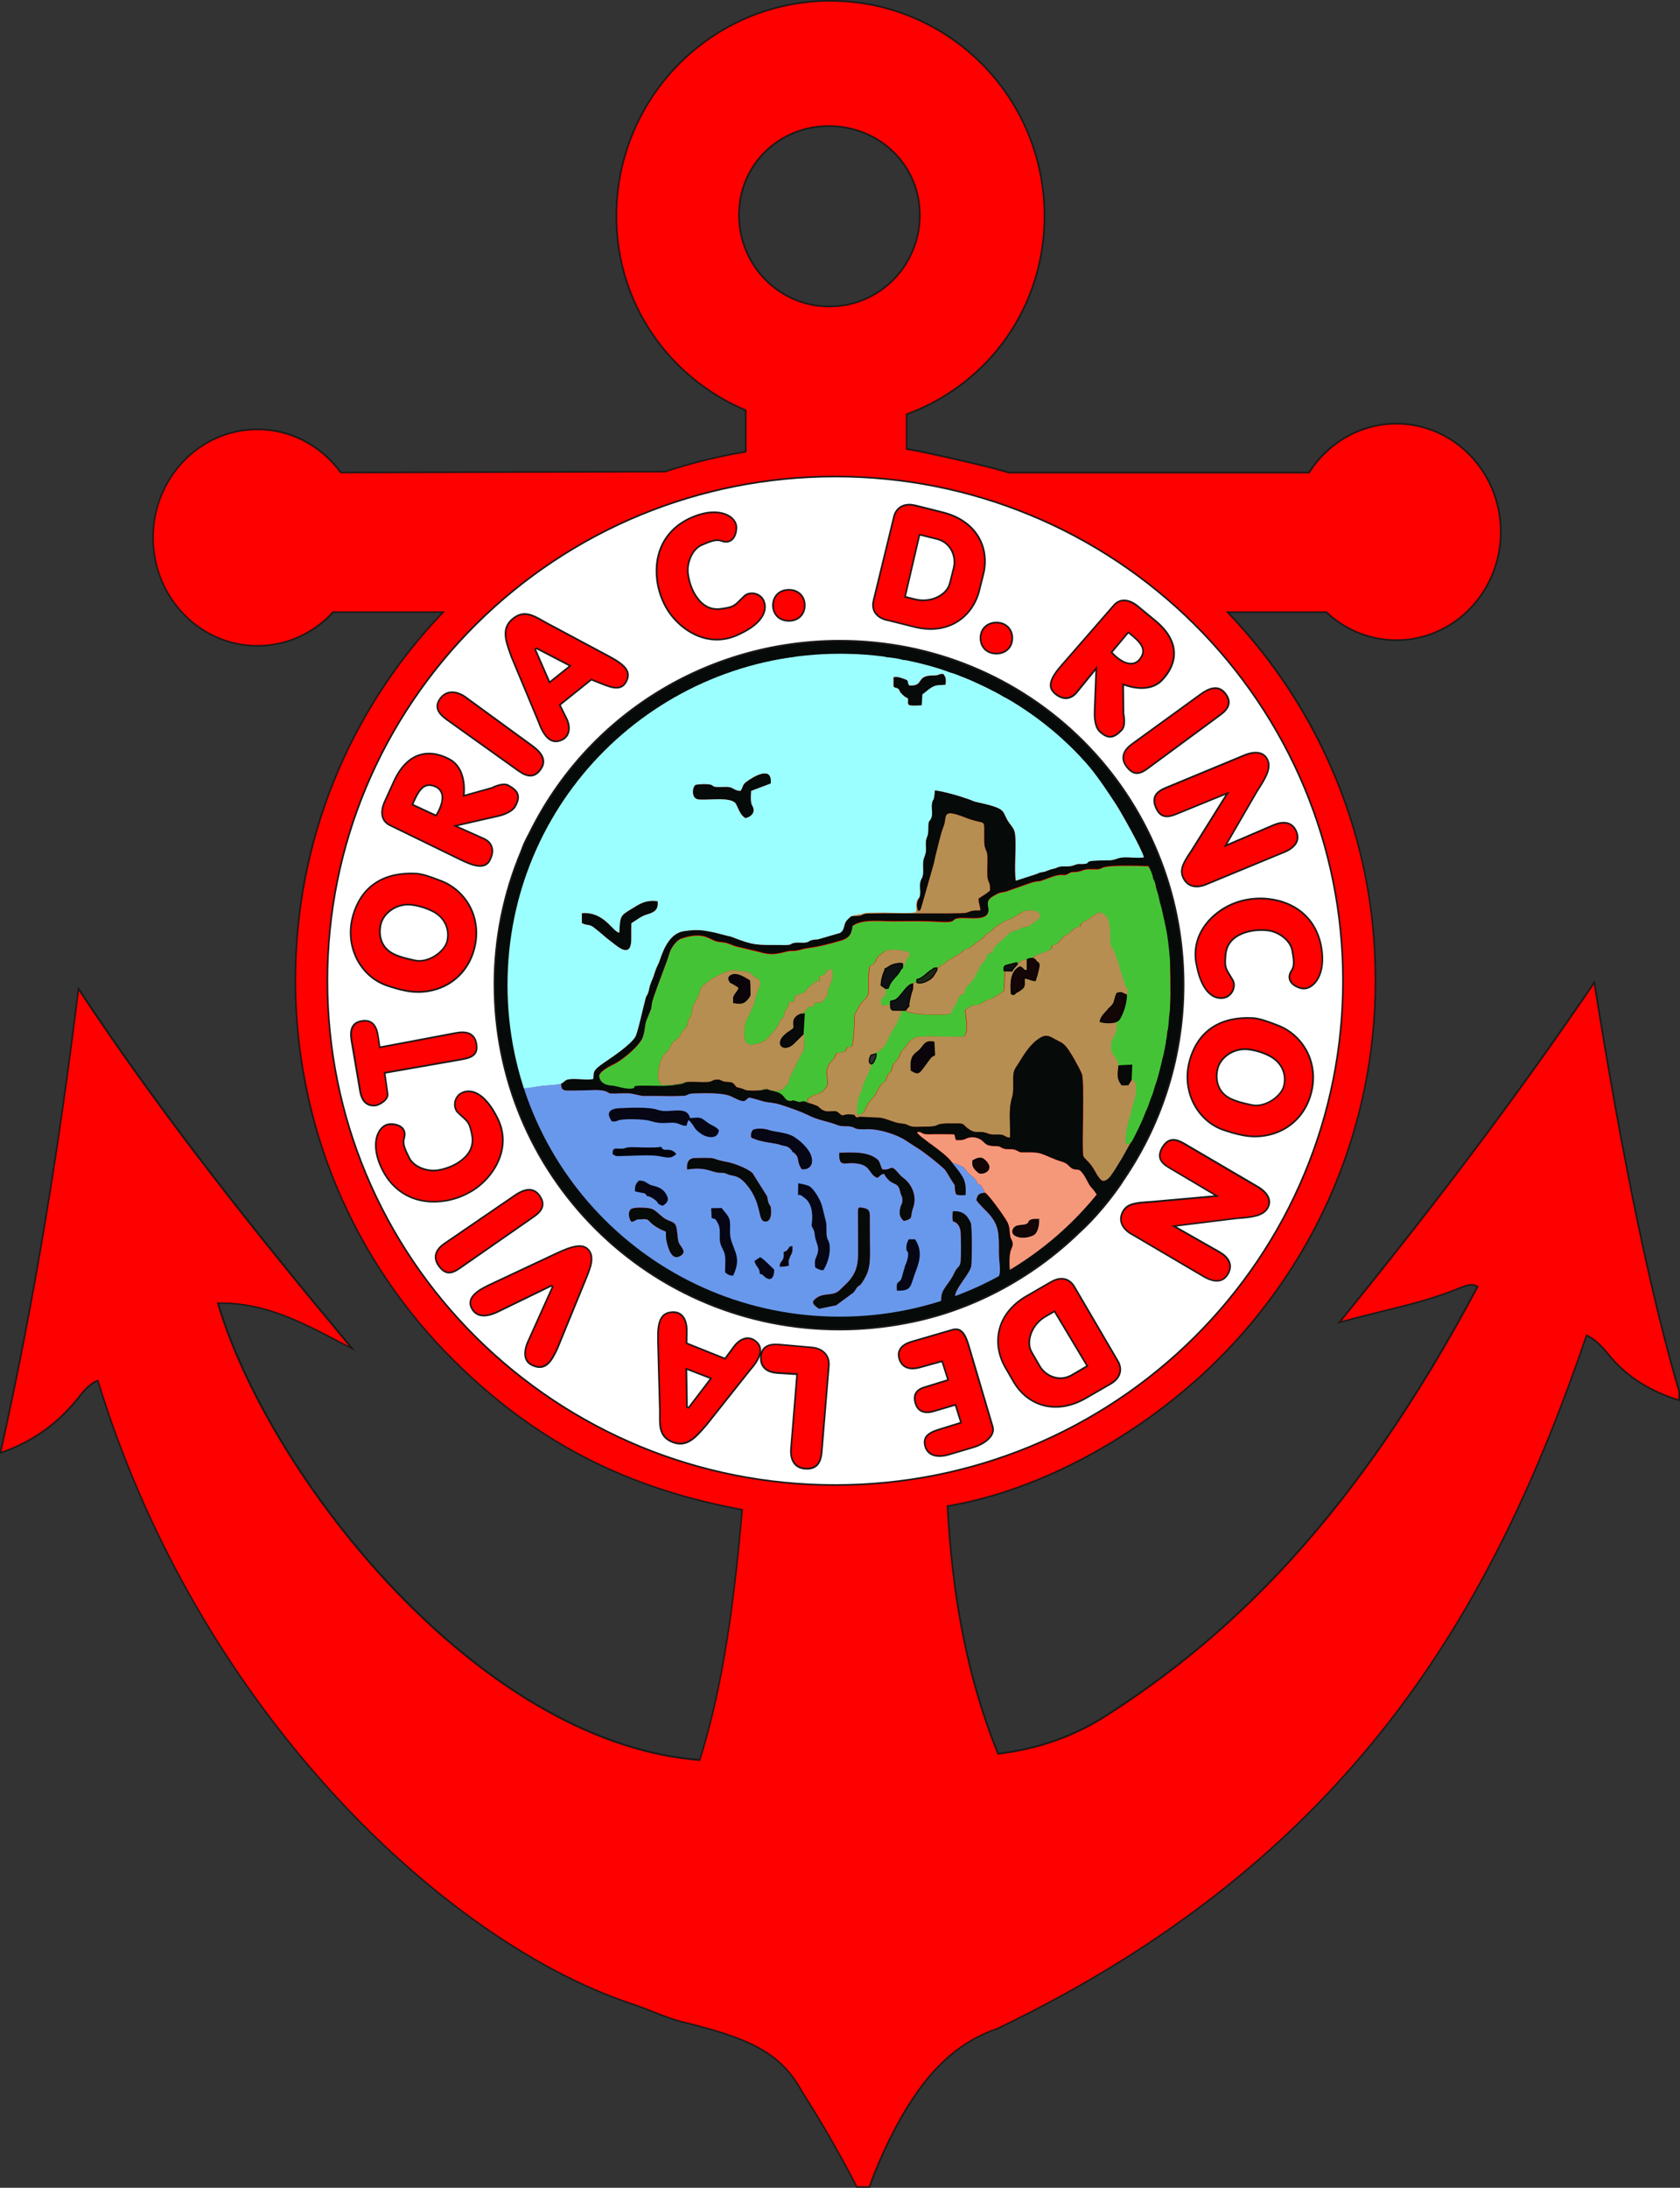 <?xml version="1.0" encoding="UTF-8"?>
<svg id="Layer_2" data-name="Layer 2" xmlns="http://www.w3.org/2000/svg" viewBox="0 0 349.2 454.61">
  <rect x="0" y="0" width="349.2" height="454.61" fill="#333333" stroke="none"/>
  <defs>
    <style>
      .cls-1 {
        fill: #060a08;
      }

      .cls-1, .cls-2, .cls-3, .cls-4, .cls-5, .cls-6, .cls-7, .cls-8, .cls-9, .cls-10, .cls-11, .cls-12, .cls-13, .cls-14, .cls-15, .cls-16, .cls-17 {
        fill-rule: evenodd;
        stroke-width: 0px;
      }

      .cls-2 {
        fill: #060614;
      }

      .cls-3 {
        fill: #6898eb;
      }

      .cls-4 {
        fill: #04030b;
      }

      .cls-5 {
        fill: #140506;
      }

      .cls-6 {
        fill: #070a08;
      }

      .cls-7 {
        fill: #0e1212;
      }

      .cls-8 {
        fill: #1b1918;
      }

      .cls-9 {
        fill: #0b040b;
      }

      .cls-10 {
        fill: #2e2e2f;
      }

      .cls-11 {
        fill: #1b2812;
      }

      .cls-12 {
        fill: #45c337;
      }

      .cls-13 {
        fill: #fe0000;
      }

      .cls-14 {
        fill: #fff;
      }

      .cls-15 {
        fill: #9bffff;
      }

      .cls-16 {
        fill: #b68e52;
      }

      .cls-17 {
        fill: #f5987a;
      }

      .cls-18 {
        fill: none;
        stroke: #000;
        stroke-width: .21px;
      }
    </style>
  </defs>
  <g id="Layer_1-2" data-name="Layer 1">
    <g>
      <path class="cls-13" d="m70.84,98.21c-3.96-5.45-10.26-8.98-17.35-8.98-11.98,0-21.7,10.07-21.7,22.49s9.72,22.49,21.7,22.49c6.19,0,11.78-2.69,15.73-7,2.17,0,22.49-.01,22.87-.01-19.24,20.08-30.72,46.99-30.72,76.65s12.57,58.66,32.89,78.84c17.24,17.12,36.17,26.64,59.98,31.03-1.62,18.19-3.77,36-8.83,52-46.52-3.64-89.73-59.57-100.14-94.93,10.76-.22,19.32,5.06,27.94,9.47-19.93-23.87-39.53-48.42-56.94-74.81-3.92,32.29-9.07,64.34-16.11,96.02v.42c7.19-2.48,12.42-6.63,16.5-11.92.97-1.26,2.3-2.59,3.64-3.08,20.95,68.63,72.15,116.79,111.27,129.61,3.1,1.02,6.86,2.82,10.1,3.62,13.8,3.39,20.51,6.21,25.06,14.61,3.89,6.06,8,13.16,11.34,19.72h2.63c2.6-7.21,5.9-13.69,9.23-18.66,4.44-6.61,9.89-11.7,17.28-14.2,73.8-35.36,103.16-87.25,122.57-144.12,1.64.81,2.9,1.95,4.32,3.73,4.3,5.4,9.66,8.13,14.92,9.77v-1.79c-5.74-19.53-11.61-47.12-17.64-85.03-16.3,24.07-34.2,47.54-53.03,70.66,8.41-2.41,17.23-3.89,25.21-7.22,1.46-.61,2.57-.88,3.55-.24-25.36,47.75-51.12,72.45-77.18,89.14-6.48,4.14-13.89,6.89-22.49,7.93-6.57-16.14-9.56-33.45-10.51-51.45,20.43-3.41,41.49-15.81,56.06-30.27,20.32-20.18,32.89-48.06,32.89-78.84s-11.57-56.64-30.74-76.64h20.51c3.85,3.62,8.96,5.82,14.57,5.82,11.98,0,21.7-10.07,21.7-22.49s-9.72-22.49-21.7-22.49c-7.59,0-14.27,4.04-18.15,10.16h-62.44c-3.3-1.12-18.67-4.57-21.21-4.9v-7.21c16.79-6.16,28.66-22.03,28.66-41.19C217.09,20.2,197.17.17,172.6.17s-44.49,20.03-44.49,44.73c0,18.35,11.1,33.68,26.88,40.36v8.62c-5.75.96-11.35,2.35-16.76,4.13l-67.38.2Zm101.55-34.51c-10.38,0-18.79-8.5-18.79-18.99s8.31-18.5,18.69-18.5,18.89,8.01,18.89,18.5-8.41,18.99-18.79,18.99h0Z"/>
      <path class="cls-8" d="m70.71,98.3c-2-2.75-4.6-5.01-7.61-6.57-2.89-1.5-6.15-2.34-9.6-2.34-5.95,0-11.33,2.5-15.22,6.53-3.9,4.04-6.31,9.62-6.31,15.79s2.41,11.75,6.31,15.79c3.89,4.04,9.28,6.54,15.22,6.54,3.01,0,5.88-.64,8.48-1.8,2.71-1.2,5.13-2.97,7.12-5.15l.05-.05h22.94s.4-.01.4-.01l-.27.29c-9.75,10.17-17.5,22.1-22.77,35.26-5.12,12.77-7.9,26.68-7.9,41.27s3.02,29.45,8.49,42.57c5.68,13.62,14.02,25.89,24.35,36.15,8.61,8.55,17.64,15.2,27.48,20.26,9.85,5.06,20.52,8.53,32.41,10.72l.15.03v.16c-.82,9.1-1.76,18.1-3.14,26.83-1.37,8.74-3.18,17.2-5.71,25.21l-.04.13h-.13c-20.76-1.64-40.85-13.64-57.68-29.59-20.95-19.86-36.83-45.83-42.61-65.47l-.06-.21h.22c9.53-.19,17.33,3.89,24.96,7.89.77.4,1.53.8,2.31,1.21-9.78-11.72-19.48-23.62-28.88-35.82-9.47-12.3-18.64-24.91-27.27-37.98-1.95,15.99-4.2,31.93-6.83,47.79-2.66,16-5.7,31.93-9.23,47.76v.16c3.48-1.23,6.5-2.85,9.15-4.8,2.7-2,5.02-4.35,7.05-6.98.54-.7,1.19-1.42,1.88-2.01.59-.49,1.21-.9,1.84-1.12l.17-.06.05.17c9.7,31.77,25.89,59.15,44.36,80.66,21.39,24.92,45.84,41.96,66.8,48.84,1.23.4,2.57.93,3.93,1.47,2.08.82,4.22,1.67,6.15,2.14,6.91,1.7,12.05,3.25,16.04,5.44,4,2.19,6.83,5.02,9.12,9.25,1.96,3.05,3.98,6.37,5.92,9.76,1.9,3.3,3.73,6.65,5.38,9.88h2.41c1.26-3.48,2.69-6.8,4.2-9.85,1.6-3.24,3.3-6.18,5.01-8.73,2.23-3.32,4.71-6.26,7.57-8.68,2.86-2.42,6.08-4.33,9.8-5.59,36.87-17.67,62.63-39.46,81.61-63.94,18.98-24.48,31.16-51.66,40.86-80.07l.06-.18.17.09c.84.41,1.57.91,2.28,1.53.71.62,1.39,1.35,2.1,2.25,2.14,2.68,4.54,4.7,7.06,6.25,2.45,1.51,5.02,2.58,7.56,3.38v-1.54c-2.87-9.76-5.77-21.54-8.71-35.61-2.92-13.98-5.87-30.21-8.87-49-8.09,11.92-16.55,23.69-25.33,35.34-8.76,11.62-17.83,23.14-27.12,34.57,2.63-.74,5.31-1.4,7.98-2.06,5.69-1.39,11.38-2.79,16.69-5.01.75-.31,1.4-.54,2-.6.62-.07,1.18.03,1.71.38l.13.09-.07.14c-12.68,23.89-25.47,42.01-38.35,56.25-12.88,14.24-25.84,24.6-38.89,32.95-3.25,2.08-6.73,3.81-10.48,5.15-3.75,1.34-7.77,2.29-12.08,2.8h-.13s-.05-.11-.05-.11c-3.29-8.08-5.69-16.45-7.37-25.06-1.69-8.6-2.67-17.44-3.15-26.45v-.15s.14-.03.14-.03c9.83-1.64,19.81-5.36,29.14-10.4,10.02-5.41,19.3-12.34,26.84-19.83,10.34-10.27,18.67-22.53,24.35-36.15,5.47-13.11,8.49-27.49,8.49-42.57s-2.79-28.52-7.9-41.25c-5.29-13.18-13.06-25.11-22.8-35.27l-.27-.29h20.91s.07,0,.07,0l.05.05c1.95,1.83,4.22,3.29,6.71,4.28,2.4.96,5.01,1.49,7.74,1.49,5.95,0,11.33-2.5,15.22-6.54,3.9-4.04,6.31-9.62,6.31-15.78s-2.41-11.75-6.31-15.79c-3.89-4.04-9.28-6.54-15.22-6.54-3.7,0-7.18.97-10.21,2.67-3.15,1.77-5.84,4.32-7.79,7.41l-.05.08h-62.59c-1.51-.52-5.57-1.52-9.75-2.49-4.94-1.14-10.06-2.23-11.42-2.41l-.15-.02v-7.48l.11-.04c8.49-3.12,15.73-8.73,20.78-16,4.9-7.04,7.76-15.64,7.76-25.04,0-12.31-4.96-23.45-12.98-31.51C195.92,5.33,184.84.34,172.6.34s-23.32,4.99-31.34,13.05c-8.02,8.06-12.98,19.21-12.98,31.51,0,8.97,2.66,17.21,7.23,24.07,4.74,7.12,11.54,12.75,19.55,16.13l.11.04v8.87l-.14.02c-2.86.48-5.68,1.06-8.45,1.74-2.8.69-5.57,1.49-8.28,2.39h-.03s-.03,0-.03,0l-67.38.19h-.09l-.05-.07Zm-7.45-6.87c3.02,1.57,5.65,3.84,7.68,6.6l67.27-.19c2.71-.89,5.48-1.69,8.29-2.38,2.74-.67,5.52-1.25,8.33-1.73v-8.36c-8.02-3.42-14.83-9.07-19.59-16.21-4.61-6.91-7.29-15.22-7.29-24.26,0-12.4,5-23.62,13.08-31.75,8.08-8.13,19.25-13.15,31.58-13.15s23.5,5.03,31.58,13.15c8.08,8.12,13.08,19.35,13.08,31.75,0,9.46-2.89,18.13-7.82,25.23-5.08,7.3-12.32,12.93-20.84,16.08v6.94c1.57.23,6.53,1.29,11.3,2.39,4.17.97,8.22,1.97,9.76,2.49h62.32c1.98-3.11,4.69-5.67,7.87-7.45,3.09-1.73,6.62-2.71,10.38-2.71,6.04,0,11.51,2.54,15.47,6.64,3.96,4.1,6.4,9.76,6.4,16.02s-2.45,11.92-6.4,16.02c-3.96,4.1-9.43,6.64-15.47,6.64-2.77,0-5.42-.54-7.86-1.51-2.52-1-4.8-2.47-6.77-4.31h-20.05c9.64,10.12,17.34,21.99,22.59,35.09,5.12,12.77,7.92,26.72,7.92,41.38s-3.03,29.54-8.52,42.7c-5.7,13.67-14.05,25.96-24.43,36.26-7.56,7.51-16.86,14.46-26.91,19.89-9.31,5.03-19.27,8.75-29.09,10.41.48,8.94,1.47,17.71,3.14,26.25,1.68,8.54,4.05,16.86,7.3,24.87,4.24-.52,8.19-1.46,11.88-2.78,3.73-1.33,7.19-3.05,10.41-5.11,13.02-8.33,25.96-18.67,38.82-32.89,12.83-14.19,25.57-32.25,38.22-56.04-.42-.23-.86-.29-1.35-.24-.56.06-1.19.28-1.91.57-5.34,2.23-11.04,3.62-16.74,5.03-2.84.7-5.69,1.4-8.49,2.2l-.52.15.34-.42c9.41-11.56,18.59-23.21,27.46-34.97,8.87-11.77,17.41-23.66,25.56-35.68l.24-.35.07.42c3.02,18.95,5.99,35.33,8.93,49.4,2.94,14.07,5.84,25.85,8.71,35.61v.02s0,2.05,0,2.05l-.22-.07c-2.64-.82-5.31-1.92-7.86-3.49-2.55-1.57-4.98-3.62-7.14-6.33-.7-.88-1.37-1.61-2.05-2.21-.64-.55-1.3-1.01-2.04-1.39-9.7,28.38-21.89,55.52-40.85,79.98-19.01,24.52-44.82,46.35-81.75,64.04h-.01s0,0,0,0c-3.67,1.24-6.87,3.13-9.69,5.53-2.83,2.4-5.29,5.32-7.5,8.61-1.7,2.53-3.39,5.46-4.98,8.69-1.52,3.08-2.96,6.42-4.22,9.93l-.04.11h-2.85l-.05-.09c-1.66-3.25-3.5-6.63-5.41-9.96-1.94-3.38-3.96-6.7-5.92-9.75h0c-2.25-4.18-5.05-6.96-8.98-9.12-3.96-2.17-9.08-3.71-15.96-5.41-1.96-.48-4.11-1.33-6.2-2.16-1.36-.54-2.69-1.06-3.91-1.46-21.02-6.89-45.52-23.98-66.96-48.94-18.46-21.5-34.64-48.87-44.37-80.61-.53.22-1.06.57-1.56,1-.68.57-1.31,1.28-1.84,1.96-2.05,2.65-4.39,5.02-7.12,7.04-2.73,2.02-5.85,3.68-9.46,4.93l-.23.08v-.7c3.53-15.83,6.57-31.76,9.23-47.76,2.66-16,4.93-32.09,6.89-48.24l.05-.46.25.39c8.7,13.19,17.95,25.92,27.52,38.34,9.56,12.41,19.45,24.52,29.41,36.45l.54.64-.74-.38c-1-.52-2.03-1.05-3.06-1.59-7.53-3.94-15.23-7.98-24.57-7.86,5.82,19.57,21.63,45.36,42.46,65.11,16.73,15.86,36.71,27.82,57.34,29.48,2.51-7.95,4.3-16.36,5.66-25.02,1.37-8.67,2.3-17.62,3.11-26.66-11.86-2.2-22.51-5.68-32.35-10.73-9.88-5.07-18.93-11.75-27.57-20.32-10.37-10.3-18.73-22.59-24.43-36.26-5.49-13.16-8.52-27.58-8.52-42.7s2.79-28.59,7.92-41.4c5.24-13.07,12.92-24.94,22.57-35.08h-22.4c-2.02,2.2-4.46,3.97-7.18,5.18-2.65,1.18-5.56,1.83-8.62,1.83-6.04,0-11.51-2.54-15.47-6.64-3.96-4.1-6.4-9.77-6.4-16.02s2.45-11.92,6.4-16.02c3.96-4.1,9.43-6.64,15.47-6.64,3.5,0,6.82.86,9.76,2.38h0Zm109.14-27.57c-5.23,0-9.98-2.14-13.41-5.61-3.43-3.47-5.55-8.26-5.55-13.55s2.07-9.91,5.45-13.25c3.41-3.38,8.15-5.42,13.41-5.42s10.07,2.05,13.54,5.44c3.41,3.34,5.52,7.98,5.52,13.23s-2.12,10.08-5.55,13.55c-3.43,3.46-8.18,5.61-13.41,5.61h0Zm-13.17-5.85c3.37,3.41,8.03,5.51,13.17,5.51s9.8-2.11,13.17-5.51c3.37-3.4,5.45-8.11,5.45-13.3s-2.07-9.71-5.42-12.98c-3.4-3.33-8.11-5.35-13.3-5.35s-9.82,2.01-13.17,5.32c-3.31,3.28-5.35,7.84-5.35,13.01s2.09,9.9,5.45,13.3h0Z"/>
      <path class="cls-16" d="m168.33,229.28c.3.07,1.03.34,1.37.48.76.3.28.23,1.04.76,1.46,1.02,2.69-.11,3.57.72,1.17,1.1.86.18,2.54.36,1.41.15.59.27,1.05.5.6.31.26.03.9-.01l4.1.19c1.26.14,2.97,1.02,4.12,1.16,1.59.2.91.06,2.13.56.73.3,1.8.15,2.64.15,5.09.01.8-.8,7.32-.68,1.42.02,1.06.25,1.95.94,1.98,1.52,2.15.34,4.25,1.14.96.36,1.45.18,2.53.23,1.06.04,1.12.63,2.13.62.09-2.91-.38-5.73.41-8.3.36-1.18.24-2.62.24-4,0-1.79.47-2.06,1.22-3.29,1.01-1.68,2.32-3.72,3.91-4.82,1.17-.81,1.82-1.04,3.24-.2,1.17.69,1.8.74,2.67,1.78.84,1,2.59,4.13,3.2,5.54.69,1.59-.07,15.98.34,17.13.23.65,1.04.98,1.99,2.44.58.89,1,1.98,1.85,2.67,1.56.58,3.5-2.69,4.43-3.99l1.44-3.64-.82-.08c-.09-3.08.2-2.94.75-5.31l1.3-4.83c.13-2.02.24-2.78-.77-3.26-.47.5-.44.57-.82,1.16l-1.24-.03-.44-.63c-.4-.7-.21-1.93-.2-2.78.01-1.09-.61-2.23-1.22-2.93-.58-.66-.54-2.53-.04-3.24.62-.89.83-2.07.9-3.33-1.33,0-2.5.43-3.67-.29.26-.87,1.39-1.97,2.01-2.66,1.16-1.27,1.14-1.53,1.6-3.1,1.07-.32.84.09,1.8.22l.46-.04.02-.92c-.3-.95-.39-.02-.88-1.98-.11-.43-.32-1.13-.48-1.51-.4-.99-.47-2.03-.87-2.87-.21-.45-.32-.92-.46-1.31-.08-.21-.06-.19-.16-.39-.46-.84-.74-.71-.81-2.37-.06-1.49.14-3.7-.86-4.89-1.42-1.68-2.03-.2-4.69,1.2-.5.26-.63.39-.75,1-.78.08-1.08.23-1.39.57l-.68.58c-1.45,1.16-.5.07-2.24,1.85-.59.61-.28.73-1.48.81-.05.28-.07.53-.18.72-.23.35-.04.15-.42.34-1.06.52-2.33.78-3.33,1.38.51,2.03,2.12-.09.41,4.95l-2.25-.52c-.03,1.25.16,1.7-.71,2.32-.4.29-1.33.99-1.84.98-.42-2.15-.11-4.88,1.67-5.62.9.39.29.68,1.53.81l-.13-2.37c-.53.04-.7.08-1.14.28-.57.25-1.71,1.48-2.01,2.03l-1.45.16-.12,3.05c-.05,1.43-.27,1.15-1.15,1.75l-1.46.88c-.47.21-.15.05-.58.17-.67.2-1.43.79-1.96,1-.49.19-.68.07-1.25.21-.7.16-1.16.67-1.73.97l.32,2.85c0,.46,0,1.15-.07,1.58-.04.25-.09.41-.22.67-.22.43-.13.24-.32.47-1.93.04-8.38-.27-9.7.07-1.89.49-1.95,1.82-2.92,2.59-.8.63-.08.82-1.56,2.53-.71.82-.38.14-.71,1.36-.38,1.4-.42.44-.93,1.42-.11.2-.24.74-.32.92-.38.82-.48.26-1.2,1.3-.8,1.14-.85,1.69-1.31,2.25-.33.4-.77.8-1.07,1.23-.77,1.08-.76,2.55-2.42,2.56-.12-1.62.07-3.21.73-4.59.36-.74.41-1.44.7-2.13l1.29-2.84c.73-1.05-.56-1.66.18-2.66.43-.58,2.08-.82,3.08-2.58l1.11-2.27c.4-.93,1.12-1.51,1.39-2.47l.86-2.06c.86-.09,1.08.24,1.89.4,2.18.44,4.27.32,6.49.35,2.57.03,1.73-.64,2.59-1.9.99-1.45.54-2.09,2-2.41.08-1.28.6-1.58,1.38-2.41.34-.37.57-.62.75-1.02.1-.21.16-.45.25-.64.16-.31,0-.06.21-.32.91-1.17.37-1.2,1.12-1.91,1.58-1.49.47-2.17,2.18-2.26.09-1.02.23-.93.77-1.54l2.22-2.07c.21-.17.11-.13.26-.26.19-.17,0-.07.3-.24.73-.41,1.62-.52,2.26-.93.93-.6.92-.07,1.73-.43l1.82-1.38c.5-.57.16.08.47-.64.21-1.57-2.79-1.45-3.67-.96l-1.88,1.14c-.66.43-1.12.46-1.89.81l-1.65,1.04c-.67.38-.77.86-1.44,1.23-1.05.59-1.25,1.25-2.24,1.84-.79.47-1.4,1.25-2.31,1.6-1.52.59-.63.28-1.62,1.03-.43.32-.52.2-.96.48-.24.15-.41.38-.69.54-.48.27-.41.06-.94.48-.21.16-.4.44-.65.6-.45.28-.61.13-.96.47l-1.03,1.66c-.46.94-1.07,1.24-2.18,1.69-.82.34-1.5,0-2.28.07-.09.73,0,1.21-.22,1.73-.48,1.18-.64,2.94-1.32,4.05l-2.91-.21c-.18-.41-.31-.59-.48-.97l-1.59.13c-.73-2.37,1.17-.77.82-3.7-.9-.55-.98-.38-.74-1.61.14-.7.32-1.39.62-1.87.55-.88,2.48-1.78,3.58-1.41l.1.47c.01.52-.18.4-.19.4l.47-.61c.23-.45.17-.51.36-.93.39-.85.78-.51.75-1.68-1-.51-4.25-.95-5.31-.2l-1.28,1.03c-.73,1-.25,1.35-1.75,1.98-.05,1.12-.23,1.61-.24,2.68,0,.8.09,2.1,0,2.85-.14,1.14-1.2,1.66-1.74,2.48-.23.34-.29.55-.51.94-.56,1-.67.79-.64,2.29,0,.47-.21,4.79-.46,5.16-.72,1.07-.92-.46-1.39,1.32-.77.1-.99.25-1.91.36-.28.46-.06.17-.19.48-.42,1.04-1.26,1.49-1.53,2.22-.64,1.71.07,2.5-.13,3.8-.08.56-.95,1.46-1.45,1.75-.72.42-1.29.27-2.23.98-.39.3-.48-.07-.44.67.04.84-.27.17.45.56h0Z"/>
      <path class="cls-16" d="m142.48,224.9c1.62-.17,2.89.04,4.44-.02,1.26-.05.99-.42,1.95-.5,1.1-.1.85.3,1.95.44.76.1,1.24-.05,1.7.42.82.82.06.56,1.44.91.78.2.79.45,1.84.5.67.04,1.74,0,2.41-.05.91-.73,1.28-.14,2.06.06.45.11.95.07,1.41,0l.75-.16c.33-.11.15.08.43-.34l.49-.58c.27-.23.03.06.3-.23.34-.38.35-.86.49-1.45l2.51-4.99c.25-.57.31-.28.47-.95l.09-3.14c-.94.25-3.32,3.95-4.63,2.5-.85-1.71,1.27-2.79,2.43-3.44.29-1.7-.28-1.82.9-2.85,1.02-.88,1.37-.31,2.02-1.77,1.05-.06,1.23.05,1.43-.89.69-.06,1.57.31,2.48-1.39.22-.39.18-.7.25-1.23.09-.71,1.55-2.33.74-4.36-.97.09-.46-.01-1.35.96-.53.58-.44.44-1.12.46l-.02,1.06c-1.43-.04-.55.14-1.53.75-2.16,1.36-.25,1.25-2.82,2.02-.33.1-.75-.09-.96,1.53-1.45.02-.81,0-1.25,1.06-.16.4,0,.04-.2.35-.67,1.02-.27.25-.56,1.28-.31,1.12-.39.32-.89,1.36-1.02,2.13-1.11,1.76-2.38,3.35l-.62.59c-.53.33-2.64,1.27-3.62.78-1.31-.66-.75-4.1-.4-4.81.18-.36.22-.41.36-.72l.96-2.04c.58-1.11.72-2.73,1.12-3.52,1.18-2.26-.14-2.5-.74-2.88-1.57-1.01.55-.8-3.85-1.33-1.75-.21-3.74,1.14-5.21,1.9l-1.7,1.34c-.64.71-.75,2.21-1.24,2.84-.02.03-.06.06-.08.09l-.65,1.13c-.19.54-.2,1.14-.32,1.66-.21.94-.41.65-.67,1.46-.62,1.95.22.6-1.03,2-.04.05-.41.58-.44.63-.38.66-.18.7-.8,1.15-1.29.95-.89.64-1.75,2.21-.34.61-1.54.78-2.16,4.11-.43,2.3.22,2.48.38,2.93l.08.34c.91.03,1.89.09,2.8.04,1.12-.06,1.43-.38,2.33-.56h0Z"/>
      <path class="cls-16" d="m191.05,186.56c-.92.62-.41,1.78-.66,3.01-1.6.25-5.17.05-6.98.05-5.16,0-2.39.07-5.7.53l-.8.24c.54-.04,1.2,0,1.68-.07.75-.09.52-.29,1.27-.43,1.16-.22,19.99.05,20.87-.18.41-.1.97-.37,1.39-.44.57-.1,1.07-.04,1.63-.07.11-.73-.36-1.25-.34-2.48.52-.31,2.01-1.29,2.37-1.65.09-1.98-.5-1.57-.56-3.2-.05-1.3.08-2.64.02-3.94-.07-1.44-.63-1.28-.66-3.01-.11-5.5.78-3.19-3.88-5.02-5.26-2.07-3.75-.23-4.62,1.88-.57,1.38-1.24,4.49-1.71,6.26-.13.46-.16.88-.29,1.38l-2.68,9.37c-.34.57.07.18-.51.51l-.15-.32c-.01-.05-.04-.11-.06-.17-.25-1.08.07-1.64.36-2.25h0Z"/>
      <path class="cls-1" d="m234.88,237.69l-1.82,3.25c-.94,1.3-2.49,4.96-4.05,4.38-.85-.69-1.27-1.78-1.85-2.67-.95-1.47-1.76-1.79-1.99-2.44-.41-1.15.35-15.54-.34-17.13-.61-1.41-2.36-4.54-3.2-5.54-.87-1.04-1.5-1.09-2.67-1.78-1.42-.84-2.06-.61-3.24.2-1.58,1.1-2.9,3.14-3.91,4.82-.75,1.23-1.21,1.5-1.22,3.29,0,1.38.12,2.82-.24,4-.79,2.57-.32,5.39-.41,8.3-1.01.01-1.07-.58-2.13-.62-1.08-.05-1.57.14-2.53-.23-2.1-.8-2.27.38-4.25-1.14-.89-.68-.53-.91-1.95-.94-6.52-.11-2.22.69-7.32.68-.84,0-1.91.15-2.64-.15-1.21-.5-.54-.36-2.13-.56-1.15-.14-2.86-1.02-4.12-1.16l-4.1-.19c-.64.04-.3.32-.9.01-.46-.24.37-.36-1.05-.5-1.68-.18-1.37.74-2.54-.36-.88-.83-2.11.3-3.57-.72-.76-.53-.29-.45-1.04-.76-.34-.14-1.07-.41-1.37-.48-.98-.23-.39-.41-1.3-.45-.88-.03-.29.35-1.39,0-1.17-.37-.7-.05-1.44-.09-1.31-.07-.87-1.55-3.26-1.99-1.35-.25-1.5-.7-2.72-.16-.67.06-1.74.1-2.41.06-1.04-.05-1.05-.3-1.84-.5-1.38-.35-.63-.09-1.44-.91-.46-.46-.94-.32-1.7-.42-1.09-.14-.85-.54-1.95-.44-.96.09-.7.45-1.95.5-1.55.06-2.82-.15-4.44.02-2.15.89-5.45.6-8.4.61-3.39,0-1.56.27-2.49.56-1.15.36-3.41-.53-4.27-.56-1.45-.06-2.67-.63-2.74-2.14.54-1.1,2.31-1.88,3.36-2.43,1.64-.87,5.18-3.73,5.77-5.62.27-.86.34-1.59.47-2.45.13-.88.43-1.3.72-2.1.36-1,.53-.9.62-2.19.08-1.14,3.19-8.73,3.66-10.51.27-1.04,1.4-2.71,2.48-3.07,4.37-1.45,5.63.01,7.06.52.64.23,1.73.22,2.44.44.79.25,1.2.49,2.12.74l4.58,1.08c3.05.97,4.82.02,6.17-.18.43-.07.91-.02,1.38-.07.86-.11,1.51-.39,2.33-.51,2.73-.38,4.44-.84,7.01-1.58,2-.57,2.32-1.62,2.5-3.07,1.95-1.47,5.7-.94,8.47-.96,3.04-.02,6.24-.09,9.26.1,4.02.25,2.65-.38,3.96-.68,2.05-.48,7.21,1.08,6.51-2.42-.29-1.43.18-1.82,1.9-2.71.74-.38,1.19-.26,1.97-.53l5.15-1.81c2.27-.63.45.26,3.66-.98,3.04-1.17,2.62-.18,3.83-.79,1.01-.52.46-.33,1.86-.44.78-.06,1.13-.35,1.83-.49.75-.15,1.53-.02,2.28-.05,1.14-.04.75-.24,1.75-.48,1.58-.38,7.07-.27,9.06-.16.49.83.62,1.8.7,2.97.35.18.41.13.75.33.06,1.61.31,1.77.64,3.73.08.46.33.88.49,1.55l1.05,5.02c.41,1.19-.06,2.69.38,3.79.65,1.62.5,1.5.51,3.58,0,1.54.21,9.22-.2,10.15-.78,1.8-.4,1.35-.44,3.58-.03,1.76-.26.53-.54,1.47-.31,1.03.21,2.32-.4,3.74-.4.94-.66,2.3-.81,3.31-.18,1.24-.66,1.9-.96,3.16-.22.92-.06.76-.53,1.55-1.27,2.14-.59,1.55-1.14,2.96-.42,1.07-1.16,1.91-1.45,2.61-.33.85-.42,2.57-1.95,4.24h0Zm-43.82-51.13c-.29.61-.62,1.18-.36,2.25.01.06.04.12.06.17l.15.32c.58-.33.17.06.51-.51l2.68-9.37c.13-.5.17-.92.29-1.38.47-1.76,1.13-4.88,1.71-6.26.88-2.11-.64-3.95,4.62-1.88,4.66,1.83,3.76-.48,3.88,5.02.03,1.74.59,1.57.66,3.01.06,1.3-.07,2.64-.02,3.94.06,1.62.65,1.21.56,3.2-.36.36-1.86,1.34-2.37,1.65-.02,1.24.45,1.75.34,2.48-.57.03-1.07-.04-1.63.07-.42.07-.98.34-1.39.44-.88.23-19.71-.04-20.87.18-.75.14-.53.34-1.27.43-.48.06-1.14.02-1.68.07-.58.45-1.13.94-1.34,1.66-.24.84-.29,1.39-.99,1.8l-4.54,1.32c-2.16.16-1.54.42-2.39.63-.85.21-1.84-.1-2.74.15-.79.21-.21.31-1.27.4-.39.04-1.02,0-1.44,0-5.01,0-5.44.14-10.13-1.68-.48-.18-.69-.14-1.15-.29l-2.38-.61c-2.51-.51-3.62-.7-6.41-.28-3.61.54-4.72,5.53-5.2,6.57-.34.75-.59,1.21-.84,2.01-.12.4-.24.79-.4,1.17-.95,2.16-.68,2.34-1.05,3.23-.2.47-.3.43-.44.92-.42,1.45-1.64,7.19-2.16,8.05-1.02,1.69-4.79,4.2-6.44,5.33-2.44,1.66-2.19,1.92-2.28,3.42-1.26.25-2.59,0-3.86,0-2.14,0-1.73.34-2.83,1,.04,1.75.49,1.42,4.44,1.4,1.64-.01,3.9-.31,5.17.33.68.34.1.26,1.05.31,1.11.04,3.18-.14,4.06.04,3.23.68,1.29.43,5.03.47,1.75.02,3.8.07,5.53-.01,1.26-.06.84-.48,2.29-.51,2.32-.05,5.95-.19,7.69.58,1.11.49,2.28,1.28,3.02.9.02-.01.34-.29.39-.32.42-.37-.07.02.32-.28.31-.09,3,.78,3.25.83,1.26.23,2.23.25,3.37.63,1.88.61,4.16,1.39,5.66,2.14,2.28,1.14,4.12,1.3,5.86,1.98,1.59.63,2.01.14,3.39.51.62.16.54.39,1.44.45.6.04,1.35,0,1.96,0,2.31,0,5.96,1.15,7.72,2.35l2.38,1.54c1.36.8,4.44,3.27,5.52,4.29.56.52,1.07,1.61,1.55,2.35,1.03,1.59.64.83.79,2.22l.2.77c.5.29,1.27.2,2,.17.22-3.19-.47-3.84-2.88-6.85-1.54-2.17-6.86-5.22-7.23-6.2.57-.27.87.17,1.39.32.65.18,1.41.09,2.09.09,1.39,0,2.82-.02,4.21.03.31.56.04.62.41,1.18,1.16.02,1.34.05,2.16-.33.76-.35,1.59-.32,2.32-.06,1.68.6,1.08,1.62,3.54,1.64,1.43.02.94.24,1.91.54.86.27,1.56-.07,2.41.27,1.12.44.48.51,2.08.5,3.41-.04,2.93.19,6.41,1.55.58.23,1.33.38,1.84.65.72.39.84.84,1.48,1.17,1.11.59,1.35-.68,2.93,2.25.74,1.38.54,1.14,1.59,2.32l.59.88c-1.04,1.32-9.14,9.4-10.48,10.23-.74.46-1.73,1.28-2.49,1.81-1.5,1.06-.7.78-2.46,1.67-.88.45-1.66,1.36-2.62,1.62-.32-4.29.51-3.97.56-5,.05-.99-.48-.99-.57-2.13-.09-1.05-.1-1.61-.46-2.41-.43-.95-3.86-5.76-4.68-6.24-1.22.03-1.64.4-1.83,1.53.37.7,1.85,2.04,2.48,2.74,2.26,2.49,2.21,4.26,2.2,8.12,0,2.12.54,4.7-.58,5.29-.04.02-.09.04-.12.05-.5.23-.86.18-1.65.69-1.86,1.2-2.38,1.27-4.29,2.06-1.06.43-1.07.61-2.43.8.05-1.43,3.11-4.49,3.34-6.07.14-.98.23-8.3-.14-9.07-.81-1.69-1.77-2.41-3.72-2.31-.03.36-.1,1.3-.05,1.61.16.96-.04.29.69.77.61.4.96,1.16,1,2.06.08,1.47.12,4.67-.02,6.08-.11,1.08-.62,1-1.1,1.92-.34.67-.58,1.23-1.09,1.95-1.61,2.28-1.82,2.25-1.86,4.13l-.45.17c-.16.05-.29.07-.46.11l-2.49.7c-.65.34-.47.45-1.48.52l-5.38,1.11c-.61.07-1.46,0-2.12.04-.9.07-1.1.31-1.79.42-1.32.22-10.2.06-12.81.06-1.8,0-1.67-.57-3.55-.56-.79,0-1.3.03-1.96-.21-.68-.25-.76-.42-1.6-.45-.92-.03-1.17,0-1.96-.28-.74-.26-.8-.19-1.74-.39-.59-.12-1.19-.3-1.84-.4l-10.88-4c-1.09-.47-1.7-.96-2.81-1.46l-3.97-2.27c-.44-.25-.84-.55-1.29-.83-.44-.28-.92-.49-1.33-.81l-10.47-8.75c-1.08-1.8-2.69-2.76-3.95-4.46-.37-.5-.45-.77-.84-1.29l-5.28-7.52c-.35-.57-.54-.69-.85-1.28-1.45-2.79-4.75-9.67-4.89-12.2-.44-.76-1.77-5.41-1.8-6.54-.05-1.79-.4-.65-.65-3.56-.14-1.6-.75.07-.64-3.38.09-2.56.17-1.98-.46-3.86-.35-1.05-.15-2.73-.15-3.98,0-1.05-.12-3.37.04-4.27.28-1.46.66.22.55-3.56-.07-2.37.62-2.04.66-3.55.04-1.93.52-3.54,1.05-5.18.2-.62.17-1.2.31-1.85.7-3.14,2.02-6.3,3.32-9.19.93-2.07,1.38-3.64,2.63-5.54,2.82-4.27,2.8-5.2,6.68-10.08.66-.83,1.46-1.67,2.03-2.24.85-.85,1.05-1.42,1.78-2.32,1.24-1.52,2.96-2.58,4.45-3.91,3.18-2.85,5.8-4.86,9.59-7.16,3.69-2.23,7.3-3.84,11.2-5.4,3.97-1.59,3.21-1.07,6.22-2.08,1.09-.36,2.27-.47,3.45-.86.65-.21,1.19-.1,1.91-.25.63-.12.96-.34,1.55-.44.65-.11,1.46.04,2.03-.11.73-.19.3-.44,1.67-.49,1.33-.04,2.76,0,4.11,0,1.72,0,11.25-.29,12.45.27,1.19.56,2.12.03,3.52.59.9.36.7.18,1.81.3l3.45.85c2.48.78,1.69.14,4.14,1.07.14.05.51.18.75.29.5.22,1.01.35,1.52.6.57.28.71.35,1.41.59,1.14.39,7.34,3.3,8.37,4.07.93.7,1.64.99,2.57,1.53,3.44,1.99,6.57,4.49,9.48,7.26,5.34,5.1,7.45,7.12,11.61,13.5.92,1.39,5.45,9.41,5.7,10.86-1.34.22-2.74-.05-4.1,0-1.58.06-1.61.62-3.37.62-6.07.02-3.06.55-4.98.75-.85.09-1.06-.13-1.82.19-1.54.64-2.34.05-3.62.5-.47.17-.11.14-.82.3-1.53.34-1.44.57-2.14.68-1.02.16-.64.08-1.49.44l-4.27,1.38c-.35-2.19.06-6.24-.08-8.79-.1-1.86-.36-1.95-1.27-3.2-1.83-2.52.07-2.88-6.89-4.37-.55-.12-.95-.37-1.52-.55l-1.73-.58c-.8-.3-4.69-1.33-5.34-1.26-.21,2.69-.38,1.48-.6,2.68-.18.96.21,2.19-.14,3.04-.37.92-.63.16-.63,2.46,0,1.66-.51,1.36-.51,2.84,0,1.38.18,1.62-.32,2.84-.38.92-.21,1.93-.23,3.06-.02,1.45-.54,1.3-.65,2.48-.08.91.24,2.14-.18,2.92h0Zm54.72,22.33c-.1-.93.23-8.07-.05-8.67-.42-.92-.01-.48,0-1.97,0-.71-.35-1.3-.34-2.01.01-2.48-.52-1.83-.54-3.84-.2-1.2-.17-.97-.29-1.82-.27-.65-.37-1.23-.53-1.98-.11-.54.05-.62-.06-1.05-.11-.44-.35-.43-.41-.86l-4.13-11.25c-1.08-2.76-1.43-3.93-2.72-6.27-.58-1.05-1.1-1.91-1.65-2.77-4.21-6.59-7.31-9.51-12.47-14.62-.89-.88-1.35-1.36-2.37-2.12l-5.18-3.88c-.97-.67-1.74-1.09-2.61-1.68-2.17-1.48-9.36-4.86-12.05-5.95-1.17-.47-2.27-.82-3.19-1.26-.82-.39-2.54-.78-3.51-.95-.77-.12-.84-.35-1.9-.45-1.27-.12-.73-.09-1.54-.41-.6-.25-1.31-.21-1.96-.39-.53-.15-1.13-.22-1.66-.28-.76-.09-1.46-.03-2.25-.22-.64-.16-.77-.14-1.59-.25-2.27-.31-3.1.74-6-.27-2.72-.73-3.86-.16-5.54-.37-1.31.14-3.06.54-4.42.55-2.03.02-1.87.46-3.65.39-.93-.04-1.41.18-2.26.47-.87.3-1.09.21-1.93.42-.72.18-.71.18-1.71.3-.97.12-.99.24-1.7.38l-3.54,1.08c-1.17.38-2.01.71-3.1,1.18-.68.29-1.01.39-1.61.62-.49.19-1.11.45-1.68.7-.91.4-2.29.91-3.18,1.41-.96.54-1.85.9-2.8,1.38-1.04.53-1.74,1.11-2.76,1.76-1.94,1.24-6.18,4.16-7.88,5.63-1.52,1.32-3.17,3.02-4.87,4.18-.94.64-1.15,1.44-2.07,2.39-1.75,1.81-2.61,2.42-4.2,4.7-1.3,1.87-2.39,3.29-3.6,5.33-1.79,3.01-3.53,5.6-5.03,8.64-1.02,2.06-1.4,4.23-2.23,6.33l-1.29,3.56c-.13.82-.62,3.06-.65,3.31-.11.89-.34,1.31-.7,2.08-.16.69-.04.54-.17,1.75,0,1.96-.69,1.53-.61,3.97.09,2.77-.23,2.28-.34,3.89-.19,2.75-.03,6.27.02,9.07.03,2.08.16.93.16,3.91.19,3.43.49,2.75.47,4.08.04.7.39,1.57.6,2.2.33.94.05.29.17,1.73l.99,3.47c.88,2.15,1.28,4.58,2.32,6.6.59,1.16.85,2.16,1.47,3.22.62,1.07.75,1.96,1.19,3.01,2.57,5.52,7.07,11.28,10.93,16,4.5,5.14,13.74,11.83,20.82,15.17,1.08.51,1.98,1.07,3.06,1.66,2.26,1.24,8.54,3.41,11.41,4.05.7.16.82.39,1.71.46,1.55.12.89.1,1.88.47.59.22,1.15.2,1.85.22,1.42.05.63.51,3.73.47,1.68.07,2.39.3,3.96.35,2.95.09,6.05.15,9.01.11,1.52-.02.85,0,1.78-.07,1.33-.35,2.93-.38,4.28-.59.79-.12.65.02,1.58-.08,1.07-.11,1.04-.14,2.05-.31.99-.51.87-.4,2.04-.51l3.41-.83c4.48-1.27,8.74-2.89,12.88-5.06.92-.48,1.96-.93,2.91-1.55.96-.63,1.66-1.07,2.75-1.68,2.2-1.22,3.51-2.47,5.37-3.72,1.54-1.03,3.32-2.87,4.79-4.1,4.14-3.49,3.59-3.62,6.66-6.89,3.61-3.84,6.27-8.93,8.65-13.57,1.15-2.24,1.7-4.21,2.61-6.4l2.02-4.76c.29-.75.36-1.15.56-1.81.25-.8.11-.74.37-1.81.15-1.34,0-.9.31-1.7.26-.7-.04-.93.36-1.92.36-.88.39-.89.39-1.85,0-1.74.33-1.4.47-3.75-.02-1.67-.02-2.75.56-4.1h0Z"/>
      <path class="cls-1" d="m173.81,271.25l3.57-2.63c.24-.27.31-.37.47-.62.02-.04.04-.08.07-.12.02-.03.04-.08.06-.11l.21-.29c.57-.56.62-.08,1.8-2.32,1.08-2.06.84-4.55.84-7.4,0-1.37,0-2.74-.02-4.1-.01-1.63.19-2.43-1.46-2.68-.74-.12-.99-.23-1.03.7l.03,6.25c0,4,.39,6.31-3.01,9.37l-.82.79c-1.39,1.36-3.28.42-4.91,1.69-.81.64-1.03,1.11.63,2.2l3.57-.73Z"/>
      <path class="cls-1" d="m153.96,164.33c-.98.02-1.25-.36-1.88-.63-.7-.29-1.71-.16-2.51-.16-1.95,0-.91-.35-2.12-.54-.72-.11-2.14-.06-2.85.08-.69.4-.93,2.56.28,2.97,1.36.46,7.19-.72,8.12,1.03.52.97.84,2.27,1.93,2.91.84-.09,2.04-.89,1.66-2.07-.26-.81-.41-.53-.49-1.54-.04-.6,0-1.42.04-2.03l4.07-1.54c.39-3.89-3.68-1.39-5.08-.34-.86.65-.66,1.11-1.17,1.86h0Z"/>
      <path class="cls-1" d="m131.24,191.83c1.25-.74,1.89-1.42,3.33-1.84,1.41-.41,2.34-.96,2.12-2.72-2.61-.33-3.86.65-5.53,1.66-2.21,1.35-2.28,1.36-2.44,4.88-1.42-.19-3.16-4.46-7.8-4.05v2.06c1.33.64,1.43.03,2.69,1.05.83.67,1.32,1.05,2.04,1.69.66.59,1.31,1.04,2.09,1.66,1.99,1.59,3.48,2,3.47-1.17,0-1.07-.02-2.16.02-3.22h0Z"/>
      <path class="cls-1" d="m159.79,250.04c-.29-.65-.12-.92-.41-1.56l-2.96-4.71c-.99-.96-3.75-2.05-5.35-2.33-1.96-.35-2.35-.65-2.95-.77-.57-.11-3.24-.09-3.89-.03-1.25.12-1.57,1.13-1.41,2.4,3.99-.65,5.08.64,6.75.67,1.01.02.98.02,1.72.34.97.42,2.02-.04,3.76,1.99,3.36,3.91,2.38,7.54,3.83,7.79,1.16.19,1.46-1.09,1.39-2.32-.06-1.12-.18-.78-.49-1.46h0Z"/>
      <path class="cls-1" d="m185.55,242.65c-.93.06-.64.48-2.16.33-.42-.71-.39-1.57-1.08-2.13-2.03-1.65-5.39-1.38-7.89-1.32-.11,3.52,1.24,1.63,4.36,2.38,2.18.52,1.96,2.31,3.56,2.84.81-.41.33-.52,1.37-.84,1.74,2.98,2.87,1.21,3.41,3.85.15.75.43.79.43,1.61,0,.85-.26.87-.41,1.46-.32,1.34-.21,2.14.72,2.89,2.13-.48,1.24-.88,1.9-2.65.88-2.35-.07-4.88-2.05-6.35-.88-.66-1.33-1.57-2.17-2.07h0Z"/>
      <path class="cls-1" d="m131.49,251.08c-1.09.31-.87,1.99-.3,2.78.68.01.46-.07.9-.27.51-.24.44-.2,1.1-.22,1.32-.06,1.32-.09,1.99.62.76.8,2.15,1.55,3.21,1.94.05.67-.02,1.41.14,2.03.39,1.57,1.11,4.2,3,2.96,1.27-.83-.03-1.8-.43-2.67-.31-.66-.26-2.66-.61-3.54-.39-.98-1.5-.86-2.59-1.68-.72-.54-1.62-1.53-2.44-1.83-.74-.27-3.04-.38-3.98-.11h0Z"/>
      <path class="cls-1" d="m166.68,242.96c2.17.29,2.51-1.86,1.64-3.43-.43-.78-1.98-2.25-2.7-2.8-1.03-.78-2.94-1.34-4.26-1.48-1.94-.22-1.5-1.03-4.82-.52-.25.56-.52.7-.43,1.57,1.19.84,3.41,1.09,5.21,1.38.7.11.95.34,1.66.45,1.26.21.58-.12,2.45,1.82.73.76.23,1.78,1.26,3.02h0Z"/>
      <path class="cls-1" d="m188.99,142.44c-.54-.9.19-.94-1.13-1.38-.76-.26-1.18-.46-2.12-.33v1.96c.56.45.4.1.88.39.42.26.3.4.56.83l.71.72c.43.32.54.32.88.54.04,1.02-.26,1.34.7,1.45.46.05,1.62,0,2.14-.03l.15-2.29c.65-.44,1.21-1.01,1.85-1.4,1.11-.68,1.56-.44,2.97-.6.09-1.22.11-1.49-.5-2.26-1.04-.01-.84.35-1.95.33-3.97-.05-1.82,2.29-5.12,2.08h0Z"/>
      <path class="cls-15" d="m131.24,191.83c-.04,1.07-.02,2.15-.02,3.22,0,3.17-1.49,2.75-3.47,1.17-.77-.62-1.43-1.07-2.09-1.66-.73-.65-1.21-1.02-2.04-1.69-1.25-1.01-1.36-.4-2.68-1.05v-2.06c4.64-.41,6.37,3.85,7.79,4.05.16-3.52.23-3.53,2.44-4.88,1.66-1.01,2.91-1.99,5.53-1.66.21,1.77-.71,2.31-2.12,2.72-1.44.42-2.08,1.1-3.33,1.84h0Zm22.71-27.5c.5-.75.31-1.21,1.17-1.86,1.41-1.05,5.47-3.55,5.08.34l-4.07,1.54c-.05.61-.09,1.43-.04,2.03.08,1.01.23.73.49,1.54.37,1.17-.82,1.98-1.66,2.07-1.09-.64-1.41-1.94-1.93-2.91-.93-1.75-6.76-.57-8.12-1.03-1.2-.41-.96-2.57-.28-2.97.71-.14,2.13-.19,2.85-.08,1.22.19.18.55,2.12.54.8,0,1.82-.13,2.51.16.63.27.89.65,1.88.63h0Zm35.03-21.9c3.3.21,1.15-2.13,5.12-2.08,1.11.02.91-.34,1.95-.33.6.77.59,1.04.5,2.26-1.41.16-1.86-.07-2.97.6-.64.39-1.2.96-1.85,1.4l-.15,2.29c-.52.02-1.67.08-2.14.03-.95-.1-.66-.43-.7-1.45-.34-.22-.45-.22-.88-.54l-.71-.72c-.26-.43-.14-.57-.56-.83-.47-.29-.32.06-.88-.39v-1.96c.94-.13,1.36.07,2.12.33,1.32.44.59.49,1.13,1.38h0Zm-80.15,83.82c1.11-.07,2.8-.48,4.05-.61,1.26-.13,2.71-.13,3.76-.43,1.1-.67.69-1.01,2.83-1,1.28,0,2.61.25,3.86,0,.09-1.51-.16-1.77,2.28-3.43,1.66-1.13,5.42-3.63,6.44-5.33.52-.86,1.74-6.6,2.16-8.05.14-.49.24-.45.44-.92.37-.89.1-1.07,1.05-3.23.16-.38.28-.77.4-1.17.25-.81.5-1.27.84-2.01.47-1.04,1.58-6.03,5.2-6.57,2.8-.42,3.91-.23,6.41.28l2.38.62c.45.15.66.1,1.15.29,4.69,1.82,5.12,1.67,10.13,1.68.41,0,1.05.03,1.44,0,1.05-.09.48-.19,1.27-.4.9-.25,1.89.06,2.74-.15.85-.21.23-.47,2.39-.63l4.54-1.32c.7-.41.75-.96.99-1.8.21-.71.76-1.2,1.34-1.66l.8-.24c3.31-.45.54-.53,5.7-.53,1.82,0,5.38.2,6.98-.05.25-1.22-.26-2.39.66-3.01.41-.77.09-2.01.18-2.92.11-1.18.63-1.02.65-2.48.02-1.12-.15-2.14.23-3.06.5-1.22.32-1.46.32-2.84,0-1.48.51-1.18.51-2.84,0-2.31.25-1.54.63-2.46.35-.85-.04-2.08.14-3.04.22-1.2.39.01.6-2.67.65-.07,4.54.95,5.34,1.25l1.73.58c.57.18.96.43,1.52.55,6.96,1.49,5.06,1.84,6.89,4.37.91,1.25,1.17,1.35,1.27,3.2.14,2.54-.27,6.59.08,8.79l4.27-1.38c.85-.36.47-.28,1.49-.44.69-.11.61-.34,2.14-.68.71-.16.35-.13.82-.3,1.27-.44,2.08.14,3.62-.5.76-.31.96-.1,1.82-.18,1.93-.2-1.09-.73,4.98-.75,1.76,0,1.79-.57,3.37-.62,1.36-.05,2.76.22,4.1,0-.25-1.45-4.79-9.46-5.7-10.86-4.16-6.38-5.83-8.69-11.17-13.79-2.91-2.78-6.07-5.28-9.51-7.27-.93-.54-1.72-.99-2.78-1.46-1.03-.77-7.03-3.63-8.17-4.02-.7-.24-.99-.37-1.56-.65-.51-.25-1.13-.25-1.63-.46-.24-.1-.64-.27-.78-.32-2.45-.93-1.42-.56-3.9-1.34l-3.51-.82c-1.1-.12-1.05.12-1.95-.24-1.4-.56-2.24-.03-3.43-.59-1.2-.57-10.73-.6-12.45-.6-1.34,0-2.95.38-4.29.42-1.37.04-1,.09-1.73.28-.57.15-1.49.19-2.14.3-.58.1-.96.12-1.59.25-.71.14-1.35.09-2,.3-1.18.39-2.25.53-3.33.89-3,1-2.25.34-6.22,1.93-3.89,1.56-7.44,3.25-11.14,5.49-3.79,2.29-6.7,4.25-9.89,7.1-1.49,1.34-3.45,2.63-4.68,4.15-.73.9-1.05,1.47-1.91,2.32-.57.57-1.31,1.58-1.96,2.41-3.88,4.89-3.92,5.82-6.74,10.08-1.25,1.9-1.79,3.53-2.72,5.59-1.3,2.89-2.57,5.78-3.26,8.92-.15.65-.31,1.43-.52,2.05-.53,1.64-.84,3.49-.88,5.42-.04,1.51-.72,1.48-.66,3.85.1,3.78-.04,1.63-.31,3.09-.17.91-.04,3.25-.04,4.31,0,1.24-.07,3.07.28,4.12.09,1.88.17,1.1.09,3.66-.12,3.45.41,2.13.55,3.73.25,2.92.46,1.68.5,3.48.04,1.1,1.87,5.47,2.22,6.39h0Z"/>
      <path class="cls-3" d="m170.24,271.97c-1.66-1.09-1.44-1.56-.63-2.2,1.63-1.27,3.52-.33,4.91-1.69l.82-.79c3.41-3.06,3-5.37,3.01-9.37l-.03-6.25c.04-.94.29-.82,1.03-.7,1.65.26,1.45,1.05,1.46,2.68,0,1.36.02,2.73.02,4.1,0,2.85.24,5.34-.84,7.4-1.18,2.25-1.23,1.77-1.8,2.32l-.21.29s-.04.08-.06.11c-.02.04-.05.08-.07.12-.16.25-.23.35-.47.62l-3.57,2.63-3.57.73Zm-31.85-16.04c-1.06-.39-2.45-1.14-3.21-1.94-.67-.71-.67-.67-1.99-.62-.66.02-.59-.02-1.1.22-.44.21-.22.29-.9.27-.57-.79-.79-2.47.3-2.78.94-.27,3.23-.16,3.98.11.82.3,1.72,1.29,2.44,1.83,1.09.82,2.2.7,2.59,1.68.34.88.3,2.88.61,3.54.4.87,1.7,1.84.43,2.67-1.89,1.25-2.61-1.39-3-2.96-.16-.62-.09-1.36-.14-2.03h0Zm4.44-12.89c-.16-1.26.16-2.27,1.41-2.4.65-.06,3.32-.08,3.89.03.61.12.99.42,2.95.77,1.61.29,4.36,1.38,5.35,2.33l2.96,4.71c.29.64.12.91.41,1.56.31.68.43.34.49,1.46.07,1.23-.23,2.52-1.39,2.32-1.45-.25-.47-3.88-3.83-7.79-1.74-2.02-2.8-1.56-3.76-1.99-.75-.32-.71-.32-1.72-.34-1.67-.03-2.77-1.32-6.75-.67h0Zm31.6-3.51c2.5-.06,5.86-.33,7.89,1.32.69.56.66,1.43,1.08,2.13,1.52.16,1.23-.27,2.16-.33.85.5,1.29,1.42,2.17,2.07,1.98,1.48,2.92,4,2.05,6.35-.66,1.76.23,2.17-1.9,2.65-.92-.75-1.04-1.55-.72-2.89.15-.59.41-.6.41-1.46,0-.82-.28-.87-.43-1.61-.54-2.64-1.67-.87-3.41-3.85-1.04.32-.56.43-1.37.84-1.6-.53-1.38-2.32-3.56-2.84-3.13-.75-4.47,1.15-4.36-2.38h0Zm-17.9-4.81c3.32-.5,2.89.3,4.82.52,1.32.15,3.23.71,4.26,1.48.72.54,2.27,2.01,2.7,2.8.87,1.57.53,3.72-1.64,3.43-1.03-1.24-.53-2.26-1.26-3.02-1.87-1.94-1.19-1.62-2.45-1.82-.72-.12-.97-.34-1.66-.45-1.8-.29-4.02-.54-5.21-1.38-.09-.87.18-1,.43-1.57h0Zm-47.71-8.55c.14,2.53,3.5,9.47,4.95,12.26.3.59.5.95.85,1.51l5.4,7.52c.39.52.7.8,1.07,1.3,1.26,1.7,2.16,2.69,3.68,4.39l10.41,8.84c.42.32.92.55,1.37.84.45.29,1.09.64,1.53.89l3.85,2.27c1.11.49,1.97.93,3.05,1.4l10.7,4.18c.66.1,1.49.16,2.08.28.95.24,1.14.72,1.73.41.79.28.95.38,1.88.4.84.03,1.54.23,2.22.48.66.24.46.25,1.25.24,1.89-.01,1.95.24,3.76.24,2.6,0,11.42.25,12.75.04.69-.11,1.04-.21,1.94-.28.66-.05,1.41-.23,2.03-.3l5.32-1.14c1.01-.07,1.01-.09,1.66-.43l2.4-.73c.16-.04.4-.22.56-.27l.34-.11c.05-1.88.25-2.04,1.86-4.32.51-.72.75-1.28,1.09-1.95.48-.93.99-.84,1.1-1.92.15-1.41.1-4.61.02-6.08-.05-.9-.4-1.66-1-2.06-.73-.48-.53.2-.69-.77-.06-.31.02-1.25.05-1.61,1.95-.11,2.91.62,3.72,2.31.37.77.28,8.09.14,9.07-.23,1.57-3.4,4.64-3.4,6.48,1.36-.19,1.49-.63,2.55-1.07,1.92-.79,2.52-.69,4.38-1.88.79-.5,1.06-.65,1.56-.88.04-.02.19-.05.23-.07,1.12-.59.41-3.29.41-5.42.02-3.86.06-5.64-2.2-8.12-.63-.69-2.11-2.04-2.48-2.74.19-1.13.61-1.5,1.83-1.53l-.6-1.06c-.56-1.09-.35-.36-.86-.79-.62-.52.43-.23-1.84-2.08-.91-.75-.82-1.31-1.7-1.68-.05-.02-.21-.07-.27-.09l-1.68-.65c2.41,3.01,3.09,3.66,2.88,6.85-.73.03-1.5.12-2-.17l-.2-.77c-.14-1.38.25-.63-.79-2.22-.48-.74-.99-1.83-1.55-2.35-1.08-1.01-4.16-3.49-5.52-4.29l-2.38-1.54c-1.77-1.21-5.41-2.36-7.72-2.35-.61,0-1.36.04-1.96,0-.9-.06-.82-.29-1.44-.46-1.38-.36-1.81.12-3.39-.51-1.73-.68-3.58-.84-5.86-1.98-1.49-.75-3.78-1.53-5.66-2.14-1.14-.38-2.11-.39-3.37-.63-.25-.05-2.94-.92-3.25-.83-.39.3.1-.09-.32.28-.04.04-.36.31-.39.32-.73.38-1.91-.41-3.02-.9-1.74-.77-5.36-.63-7.69-.58-1.45.03-1.04.45-2.29.51-1.73.09-3.78.04-5.53.01-3.74-.04-1.8.21-5.03-.47-.88-.18-2.95,0-4.06-.04-.96-.04-.38.04-1.05-.31-1.27-.64-3.53-.34-5.17-.33-3.94.02-4.39.35-4.44-1.4-1.05.3-2.5.3-3.76.43-1.25.13-2.96.45-4.07.52h0Z"/>
      <path class="cls-12" d="m142.48,224.9c-.9.18-1.21.5-2.33.56-.91.05-1.89,0-2.8-.04l-.08-.34c-.16-.44-.8-.62-.38-2.93.62-3.33,1.83-3.5,2.16-4.11.86-1.57.46-1.26,1.75-2.21.61-.45.42-.49.8-1.15.03-.05.4-.58.44-.62,1.25-1.4.4-.05,1.03-2,.26-.81.46-.52.67-1.46.12-.51.12-1.12.32-1.66l.65-1.13s.06-.06.08-.09c.5-.63.6-2.13,1.24-2.84l1.7-1.34c1.47-.77,3.47-2.11,5.21-1.9,4.4.52,2.28.32,3.85,1.33.59.38,1.91.61.74,2.88-.41.78-.54,2.4-1.12,3.52l-.96,2.04c-.14.31-.18.37-.36.72-.36.71-.91,4.15.4,4.81.98.49,3.09-.45,3.62-.77l.62-.6c1.27-1.59,1.36-1.22,2.38-3.35.5-1.04.58-.23.89-1.35.29-1.03-.11-.26.56-1.28.2-.31.03.05.2-.34.44-1.07-.2-1.04,1.25-1.07.21-1.62.63-1.43.96-1.53,2.57-.76.66-.66,2.82-2.02.98-.62.1-.8,1.53-.75l.02-1.06c.68-.02.59.12,1.12-.46.89-.97.38-.87,1.35-.96.81,2.04-.65,3.65-.74,4.36-.06.53-.03.84-.25,1.23-.92,1.71-1.8,1.34-2.48,1.39-.2.94-.38.83-1.43.89-.64,1.45-1,.89-2.02,1.77-1.18,1.02-.61,1.15-.9,2.85-1.16.66-3.27,1.73-2.43,3.44,1.32,1.45,3.69-2.25,4.63-2.5l-.09,3.14c-.16.67-.22.38-.47.95l-2.51,4.99c-.14.59-.14,1.07-.49,1.45-.26.29-.02,0-.3.23l-.49.58c-.28.42-.1.24-.43.35l-.75.15c-.46.07-.96.11-1.41,0-.79-.19-1.16-.79-2.06-.06,1.21-.54,1.37-.09,2.72.16,2.4.44,1.95,1.92,3.26,1.99.75.04.27-.29,1.44.09,1.1.35.51-.03,1.39,0,.91.04.31.22,1.3.45-.72-.39-.41.29-.45-.56-.03-.74.05-.37.44-.67.94-.71,1.51-.56,2.23-.98.5-.29,1.37-1.2,1.45-1.75.19-1.3-.51-2.09.13-3.8.27-.73,1.12-1.18,1.53-2.22.13-.31-.09-.02.19-.48.93-.1,1.14-.26,1.91-.36.47-1.77.66-.24,1.39-1.31.25-.37.46-4.7.46-5.16-.03-1.51.09-1.29.64-2.29.21-.39.28-.6.5-.94.54-.82,1.6-1.34,1.74-2.48.1-.75,0-2.04,0-2.85,0-1.07.18-1.56.24-2.67,1.5-.63,1.02-.98,1.75-1.98l1.28-1.03c1.06-.76,4.31-.32,5.31.19.03,1.17-.36.83-.75,1.68-.19.42-.13.48-.36.93l-.47.61s.21.12.19-.4l-.1-.46c-1.1-.38-3.03.53-3.58,1.41-.3.48-.49,1.16-.62,1.87-.24,1.23-.16,1.06.74,1.61.35,2.93-1.55,1.33-.82,3.7l1.59-.12c.17.37.29.56.48.97l2.91.21c.69-1.12.84-2.88,1.32-4.05.22-.53.12-1.01.22-1.73.78-.07,1.46.27,2.28-.07,1.11-.46,1.72-.75,2.18-1.69l1.03-1.66c.35-.34.52-.19.96-.47.25-.16.44-.44.64-.6.54-.43.46-.22.95-.49.28-.16.46-.39.69-.54.44-.28.53-.16.96-.48,1-.75.1-.45,1.62-1.03.91-.35,1.52-1.13,2.31-1.6.99-.6,1.19-1.25,2.24-1.84.68-.38.77-.85,1.44-1.23l1.65-1.04c.77-.34,1.23-.38,1.89-.81l1.88-1.14c.89-.49,3.88-.6,3.67.96-.32.72.02.07-.47.64l-1.82,1.38c-.81.36-.8-.17-1.73.43-.64.41-1.54.52-2.26.93-.31.17-.12.07-.3.24-.15.13-.05.09-.26.26l-2.22,2.07c-.55.62-.68.53-.77,1.54-1.72.09-.61.78-2.18,2.26-.75.71-.21.75-1.12,1.91-.21.26-.05.01-.21.33-.1.18-.16.43-.25.64-.19.4-.41.65-.75,1.02-.77.83-1.3,1.12-1.38,2.41-1.47.32-1.01.96-2,2.41-.86,1.26-.03,1.93-2.59,1.9-2.22-.03-4.31.1-6.49-.35-.81-.16-1.03-.49-1.89-.4l-.86,2.06c-.27.96-.99,1.54-1.39,2.47l-1.11,2.28c-1,1.75-2.65,1.99-3.08,2.57-.74,1,.55,1.61-.18,2.66l-1.29,2.84c-.29.69-.34,1.39-.7,2.13-.67,1.38-.85,2.98-.73,4.59,1.66-.01,1.65-1.48,2.42-2.56.3-.43.75-.83,1.07-1.23.46-.57.52-1.1,1.31-2.25.73-1.04.82-.48,1.2-1.3.08-.18.22-.72.32-.92.52-.98.56-.02.93-1.42.33-1.22,0-.54.71-1.36,1.48-1.7.76-1.9,1.56-2.53.98-.77,1.04-2.1,2.92-2.59,1.32-.34,7.77-.03,9.7-.07.19-.23.1-.04.32-.47.14-.27.18-.42.22-.67.07-.43.07-1.12.07-1.58l-.32-2.85c.57-.3,1.03-.81,1.73-.97.56-.13.76-.02,1.25-.21.53-.21,1.29-.8,1.96-1,.43-.13.11.03.58-.17l1.46-.88c.88-.6,1.11-.32,1.15-1.75l.12-3.05,1.45-.16c.31-.55,1.44-1.78,2.01-2.03.45-.19.62-.24,1.14-.27l.13,2.37c-1.24-.13-.63-.42-1.53-.81-1.78.74-2.09,3.47-1.67,5.62.52.01,1.44-.69,1.84-.98.88-.63.68-1.07.71-2.32l2.25.52c1.7-5.05.09-2.92-.41-4.95,1-.6,2.27-.86,3.33-1.38.38-.19.2.01.42-.34.12-.19.14-.45.18-.72,1.21-.09.89-.21,1.48-.82,1.74-1.78.79-.68,2.24-1.85l.68-.58c.31-.34.61-.49,1.39-.57.12-.61.25-.74.75-1,2.66-1.39,3.27-2.88,4.69-1.2,1,1.18.8,3.4.86,4.89.07,1.66.35,1.53.81,2.37.1.2.08.18.16.39.14.38.25.86.46,1.31.4.84.47,1.88.87,2.87.16.39.37,1.09.48,1.51.5,1.95.58,1.02.88,1.98l-.02.92-.46.04c-.96-.13-.73-.54-1.8-.22-.46,1.57-.44,1.83-1.6,3.1-.62.68-1.75,1.78-2.01,2.66,1.17.72,2.34.29,3.67.29-.07,1.25-.27,2.44-.9,3.33-.5.71-.54,2.58.04,3.24.61.7,1.23,1.84,1.22,2.93-.01.85-.19,2.07.2,2.78l.44.63,1.24.03c.38-.59.35-.67.82-1.16,1.01.49.89,1.25.77,3.26l-1.3,4.83c-.55,2.38-.84,2.24-.75,5.31l.82.08c1.53-1.66,2.03-3.26,2.36-4.1.28-.7.61-1.67,1.03-2.75.79-1.31.28-.62,1.14-2.96.47-.79.31-.63.53-1.55.29-1.26.77-1.92.96-3.16.37-1,.59-2.37.81-3.31.75-1.52.71-2.65.75-3.72.28-.93.15.27.18-1.48.59-2.12.34-1.65.44-3.58.4-.93.2-8.61.2-10.15,0-2.08.64-2.48,0-4.11-.44-1.1-.29-2.18-.7-3.37l-1.1-4.9c-.17-.67-.36-1.21-.44-1.66-.33-1.96-.76-2-.82-3.61-.34-.2-.11-.5-.46-.68-.07-1.17-.5-1.78-.99-2.61-1.99-.1-7.48-.22-9.06.17-1,.24-.62.43-1.75.48-.76.03-1.54-.1-2.28.05-.7.14-1.05.42-1.83.49-1.4.11-.85-.08-1.86.44-1.21.62-.79-.38-3.83.79-3.21,1.23-1.39.35-3.66.98l-5.15,1.81c-.78.27-1.23.15-1.97.53-1.72.89-2.19,1.28-1.9,2.71.7,3.5-4.45,1.94-6.51,2.42-1.31.31.05.93-3.96.68-3.03-.18-6.22-.12-9.26-.1-2.77.02-6.52-.51-8.47.96-.18,1.45-.5,2.5-2.5,3.07-2.57.74-4.28,1.2-7.01,1.58-.82.11-1.47.41-2.33.51-.48.06-.95.01-1.38.07-1.35.2-3.12,1.16-6.17.18l-4.58-1.08c-.91-.25-1.32-.49-2.12-.74-.71-.23-1.81-.22-2.44-.44-1.43-.51-2.68-1.97-7.06-.52-1.08.36-2.21,2.03-2.48,3.07-.47,1.78-3.58,9.37-3.66,10.51-.09,1.29-.26,1.18-.62,2.19-.28.8-.59,1.22-.72,2.1-.13.86-.2,1.59-.47,2.45-.59,1.89-4.14,4.75-5.77,5.62-1.04.55-2.81,1.32-3.36,2.43.07,1.51,1.29,2.07,2.74,2.13.87.04,3.12.92,4.27.56.93-.29-.89-.55,2.49-.56,2.95,0,6.25.28,8.4-.61h0Z"/>
      <path class="cls-17" d="m197.85,241.5l1.68.65c.05.02.21.07.27.09.88.37.79.93,1.7,1.68,2.26,1.85,1.21,1.56,1.84,2.08.51.43.3-.31.86.79l.6,1.06c.82.48,4.25,5.29,4.68,6.24.36.8.37,1.36.46,2.41.1,1.14.62,1.14.57,2.13-.05,1.03-.95.82-.59,5.54.96-.27,1.9-1.39,2.79-1.84,1.76-.89.97-.61,2.47-1.67.75-.53,1.81-1.44,2.55-1.9,1.39-.71,9.29-9.02,10.27-10.46l-.59-.88c-1.05-1.18-.85-.94-1.59-2.32-1.58-2.94-1.82-1.66-2.93-2.25-.64-.34-.75-.79-1.48-1.17-.51-.27-1.26-.42-1.84-.65-3.48-1.36-3-1.6-6.41-1.55-1.6.02-.96-.06-2.08-.5-.85-.33-1.56,0-2.41-.27-.97-.3-.47-.52-1.91-.54-2.46-.03-1.86-1.04-3.54-1.64-.73-.26-1.56-.29-2.32.06-.82.38-1,.35-2.16.33-.38-.56-.1-.62-.41-1.18-1.39-.05-2.82-.02-4.21-.03-.68,0-1.44.09-2.09-.09-.51-.15-.81-.58-1.39-.32.37.99,5.69,4.03,7.23,6.2h0Z"/>
      <path class="cls-5" d="m215.87,253.4c-3.05-.12-1.09,1-3.31,1.22-.66.06-1.36.08-1.75.55-1.23,1.51,1.55,2.57,3.95,1.41.89-.43,1.22-2.3,1.1-3.18h0Z"/>
      <path class="cls-18" d="m215.87,253.4c-3.05-.12-1.09,1-3.31,1.22-.66.06-1.36.08-1.75.56-1.23,1.51,1.55,2.57,3.95,1.41.89-.43,1.22-2.3,1.1-3.18h0Z"/>
      <path class="cls-5" d="m202.22,241.2c-.16,1.38.47,1.76,1.25,2.49,1.03.43,3.49-.78,1-2.77-.75-.59-1.62-.06-2.25.27h0Z"/>
      <path class="cls-18" d="m202.22,241.2c-.16,1.38.47,1.76,1.25,2.49,1.03.43,3.49-.79,1-2.77-.75-.59-1.62-.06-2.25.27h0Z"/>
      <path class="cls-11" d="m190.58,203.54l-.02.61c.75.43,2.05-.22,2.56-.54.8-.5,1-1.03,1.59-1.95l.03-.52-.61.04c-.06.07-.02.05-.24.22l-.62.41c-.78.55-1.61,1.57-2.69,1.75h0Z"/>
      <path class="cls-18" d="m190.58,203.54l-.02.6c.75.43,2.05-.21,2.56-.54.8-.5,1-1.03,1.59-1.95l.03-.52-.61.04c-.06.07-.02.05-.24.21l-.62.41c-.78.55-1.61,1.57-2.69,1.75h0Z"/>
      <path class="cls-5" d="m230.97,209.16l-.45.39c-.62.84-1.63,1.5-1.85,2.74.92.29,2.94.46,3.82-.29.59-.51,1.76-3.59,1.62-5.27-.98-.35-.85-.68-1.96-.31-.21.54-.31.79-.44,1.35-.24,1-.28.7-.73,1.4h0Z"/>
      <path class="cls-18" d="m230.97,209.16l-.45.39c-.62.84-1.63,1.5-1.85,2.73.92.29,2.94.46,3.82-.29.59-.51,1.76-3.59,1.62-5.26-.98-.35-.85-.68-1.96-.31-.21.54-.31.79-.44,1.35-.24,1-.28.69-.73,1.39h0Z"/>
      <path class="cls-5" d="m213.52,199.39v2.36c-1.12-.18-.6-.47-1.5-.85-1.95.94-1.99,3.37-1.81,5.59.54.36.63.12.94-.21.36-.16,1.05-.59,1.37-.9.56-.54.39-1.19.37-2.15.98.07,1.47.53,2.3.53.25-.72.44-1.43.62-2.21.47-1.97-.15-1.16-.61-2.12-.18-.1-.26-.13-.49-.27-.85-.04-.52.02-1.19.21h0Z"/>
      <path class="cls-18" d="m213.52,199.39v2.36c-1.12-.18-.6-.47-1.5-.85-1.95.94-1.99,3.37-1.81,5.59.54.36.63.12.94-.21.36-.16,1.05-.59,1.37-.89.56-.53.39-1.19.37-2.15.98.07,1.47.53,2.3.53.25-.72.44-1.43.62-2.21.47-1.97-.15-1.16-.61-2.12-.18-.1-.26-.13-.49-.27-.85-.04-.52.02-1.19.21h0Z"/>
      <path class="cls-7" d="m185.14,209.37c.22.67.4.54,1.22.55.6.02,1.26.02,1.86,0,.44-.49.2-.47.7-.78-.09-.82.24-1.64.39-2.45.13-.67.21-.63.31-1,.11-.46.02-.73.1-1.2-1.04-.02-2.18,2.11-3.22,3.02-.67.59-.76.25-1.4.59l.03,1.28Z"/>
      <path class="cls-18" d="m185.14,209.37c.22.67.4.54,1.22.55.6.01,1.26.02,1.86,0,.44-.49.2-.47.7-.79-.09-.82.24-1.64.39-2.45.13-.67.21-.62.31-1,.11-.46.02-.74.1-1.2-1.04-.02-2.18,2.11-3.22,3.02-.67.59-.76.25-1.4.59l.03,1.28Z"/>
      <path class="cls-7" d="m183.99,201.33c-.07.36-.23.59-.41,1.1-.14.39-.31,1.24-.34,1.3l-.1,1,.95.66.51-.04c.41-1.05.54-1.25,1.24-2.07.52-.61,1.12-1.11,1.49-2.15.04-.01.13.5.28-.39v-.47c-.22-.08-.29-.17-1-.06-1.59.24-1.74.68-2.62,1.11h0Z"/>
      <path class="cls-18" d="m183.99,201.33c-.07.36-.23.59-.41,1.11-.14.39-.31,1.24-.34,1.3l-.1,1,.95.66.51-.04c.41-1.05.54-1.25,1.24-2.07.52-.61,1.12-1.11,1.49-2.14.04-.01.13.5.28-.4v-.47c-.22-.08-.29-.17-1-.06-1.59.23-1.74.68-2.62,1.11h0Z"/>
      <path class="cls-7" d="m208.72,201.73l1.61.05c.41-.74.61-.77,1.14-1.44-.08-.3.08-.08-.16-.29-.41.06-1.12.3-1.7.43-.89.19-1,.31-.89,1.25h0Z"/>
      <path class="cls-18" d="m208.72,201.73l1.61.05c.41-.74.61-.77,1.14-1.44-.08-.3.08-.08-.16-.29-.41.06-1.12.3-1.7.43-.89.19-1,.31-.89,1.25h0Z"/>
      <path class="cls-6" d="m166.92,214.89l.25-4.21-.88.12c-.55.25-1.2.71-1.28,1.38-.16,1.27.46,1.31-.66,2-4.05,2.47-1.49,4.82.73,2.52.19-.19,1.7-1.71,1.85-1.82h0Z"/>
      <path class="cls-18" d="m166.92,214.89l.25-4.21-.88.12c-.55.25-1.2.71-1.28,1.38-.16,1.27.46,1.31-.66,2-4.05,2.47-1.49,4.82.73,2.52.19-.19,1.7-1.71,1.85-1.82h0Z"/>
      <path class="cls-6" d="m235.11,224.41l.13-3.07-2.67.14c-.22,1.93-.3,2.72.55,3.84.02.03.06.09.09.12l1.27-.04c.2-.32.44-.76.64-1h0Z"/>
      <path class="cls-18" d="m235.11,224.41l.13-3.07-2.67.14c-.22,1.93-.3,2.72.55,3.84.02.03.06.09.09.12l1.27-.04c.2-.32.44-.76.64-1h0Z"/>
      <path class="cls-9" d="m194.25,219.21v-.17s-.14-2.5-.14-2.5c-2.15-.38-1.96.93-3.26,1.91-1.36,1.04-1.58,1.68-1.46,3.94,1.69,1.03,1.56.7,3.57-2.01.55-.73.53-.79,1.29-1.16h0Z"/>
      <path class="cls-18" d="m194.25,219.21v-.17s-.14-2.5-.14-2.5c-2.15-.38-1.96.93-3.26,1.91-1.36,1.04-1.58,1.68-1.46,3.94,1.69,1.03,1.56.7,3.57-2.01.55-.73.53-.79,1.29-1.16h0Z"/>
      <path class="cls-9" d="m151.8,204.12c.43.2,1.43.76,1.83,1.12-.17.64-.43.8-.8,1.36-.54.81-.25.73-.36,1.73,1.73.35,2.25.07,3.01-.87.54-.67.4-.69.4-1.68,0-.73,0-1.27-.09-2-.67-.38-2.72-1.87-3.94-1.02-.63.43-.33.89-.03,1.36h0Z"/>
      <path class="cls-18" d="m151.8,204.12c.43.2,1.43.76,1.83,1.12-.17.64-.43.8-.8,1.36-.54.8-.25.73-.36,1.73,1.73.35,2.25.07,3.01-.87.54-.66.4-.69.4-1.68,0-.73,0-1.27-.09-2-.67-.38-2.72-1.87-3.94-1.02-.63.43-.33.89-.03,1.36h0Z"/>
      <path class="cls-10" d="m181.04,219.25c-.04.1-.82,1.44.03,1.85.3-.12.2-.01.43-.27.19-.21.19-.32.3-.55.21-.42.32-.73.31-1.31l-1.07.28Z"/>
      <path class="cls-18" d="m181.04,219.25c-.04.1-.82,1.44.03,1.85.3-.12.2-.01.43-.27.19-.21.19-.32.3-.55.21-.42.32-.73.31-1.31l-1.07.28Z"/>
      <path class="cls-1" d="m174.57,135.85c-19.12,0-36.41,7.68-48.9,20.12-12.48,12.43-20.18,29.62-20.18,48.69s7.7,36.32,20.18,48.78c12.48,12.46,29.75,20.16,48.86,20.16s36.28-7.7,48.72-20.15c12.45-12.48,20.12-29.74,20.12-48.84s-7.65-36.28-20.07-48.7c-12.42-12.42-29.62-20.07-48.72-20.07h0Zm-50.79,18.23c12.99-12.93,30.94-20.91,50.79-20.91s37.7,7.95,50.61,20.85c12.92,12.91,20.87,30.78,20.87,50.6s-7.97,37.77-20.91,50.73c-12.92,12.95-30.79,20.95-50.61,20.95s-37.77-8-50.74-20.95c-12.97-12.95-20.98-30.86-20.98-50.68s8.01-37.67,20.98-50.59h0Z"/>
      <path class="cls-13" d="m80,222.96l15.98-2.81c2-.35,3.48-.89,3.09-3.21-.39-2.33-2.21-2.66-4.2-2.29l-15.88,2.99-.35-2.36c-.35-2.33-1.4-3.43-3.39-3.1-1.99.33-2.52,1.78-2.12,4.11l1.79,10.53c.39,2.32,1.68,3.07,3.16,2.91.75-.08,2.7-1.14,2.53-2.4l-.61-4.36Z"/>
      <path class="cls-13" d="m114.64,267.18l.25.22-4.96,11.04c-.92,1.89-1.33,4.24.63,5.21,2.86,1.41,4.12-.81,5.37-3.55l5.71-13.95c1.03-2.47,2.17-5.11.5-6.65-1.56-1.43-4.76.16-7.4,1.4l-13.34,6.26c-3.02,1.42-4.3,2.97-3.3,4.77,1.07,1.94,3.22,1.71,5.49.61l11.05-5.37Z"/>
      <path class="cls-13" d="m150.75,282.32l-8-3.2.04-2.41c.03-2.19-.75-4.16-3.04-4.05-2.43.12-3.05,2.06-2.94,5.89l.38,14.49c.02,2.71-.43,5.46,2.73,6.65,3.16,1.19,5.07-1.55,6.91-3.55l9.19-11.57c1.58-1.8,3.25-4.42.86-6.05-1.53-1.04-3.23-.14-4.33,1.36l-1.8,2.44Zm-2.97,4.11l-4.67,6.12-.32-.12-.14-7.98,5.12,1.98Z"/>
      <path class="cls-13" d="m165.72,285.55l-1.27,15.5c-.16,2.02.56,3.95,2.91,4.13,2.5.2,3.3-1.38,3.47-3.39l1.49-18.04c.17-2.02-1.19-3.56-3.54-3.76l-6.64-.58c-2.35-.21-3.82.42-3.95,2.61-.12,2.02,1.18,3.14,3.54,3.28l3.99.25Z"/>
      <path class="cls-13" d="m195.15,297.07c-2.25.7-3.38,1.64-2.77,3.57.6,1.93,2.62,2.29,4.88,1.62l5.07-1.5c2.27-.67,4.62-2.35,4.04-4.29l-4.84-16.34c-.57-1.94-1.29-4.47-3.56-3.81l-8.55,2.5c-1.97.58-2.91,1.81-2.53,3.33.49,1.96,2.05,2.62,4.33,1.99l4.65-1.28,1.23,3.89-4.93,1.52c-1.93.59-2.33,1.82-1.83,3.43.5,1.61,1.86,2.12,3.8,1.55l4.48-1.33,1.16,3.7-4.65,1.44Z"/>
      <path class="cls-13" d="m255.93,228.36c-3.2-1.47-3.35-4.66-2.75-6.59.61-1.93,3.09-4.07,6.29-3.71,1.56.18,3.26.73,4.5,1.41,2.98,1.62,3.42,4.47,2.82,6.4-.61,1.93-3.82,4.4-6.7,3.73-1.45-.34-2.74-.59-4.17-1.24h0Zm2.32,7.54c5.69,1.19,12.07-1.5,14.14-8.1,2.06-6.6-1.37-12.72-6.84-14.76-1.47-.55-3.6-1.41-5.17-1.48-5.66-.27-10.85,1.79-12.92,8.39-2.06,6.6,1.41,12.98,6.91,14.88,1.49.51,2.34.75,3.88,1.07h0Z"/>
      <path class="cls-13" d="m257.91,187.25c-4.98,1.37-10.45,6.18-9.23,12.98.97,5.41,3.23,7.45,5.57,7.15,1.84-.23,2.8-2.39,1.99-3.77-1.43-2.45-1.73-2.3-1.46-5.22.2-2.18,1.48-3.59,3.51-4.41,1.63-.66,3.55-.83,5.28-.63,2.18.25,4.67,1.98,5.06,4.14.33,1.84.55,3.19-.12,4.19-1.27,1.91.29,3.33,2.11,3.71,1.97.41,4.95-2.15,4.15-8-.87-6.34-5.32-9.96-11.12-10.6-1.91-.21-3.89-.04-5.74.46h0Z"/>
      <path class="cls-13" d="m247.93,176.38c-1.44,2.25-2.81,3.98-2.03,5.84.91,2.18,2.96,2.33,4.8,1.57l16.18-6.68c1.87-.77,3.52-2.14,2.61-4.32-.91-2.17-2.91-2.14-4.77-1.35l-9.97,4.28,6.56-11.33c1.44-2.24,3.02-4.57,2.22-6.43-.87-2.03-3.07-1.77-4.91-1.01l-16.3,6.75c-1.87.77-2.96,1.88-2.06,4.06.91,2.18,2.34,2.18,4.21,1.42l10.67-4.36-7.23,11.55Z"/>
      <path class="cls-13" d="m253.73,148.53c1.63-1.2,2.41-2.61.95-4.46-1.46-1.86-3.46-.98-5.09.21l-14.34,10.4c-1.64,1.19-2.45,2.85-.98,4.71,1.46,1.86,2.73,1.49,4.35.29l15.11-11.14Z"/>
      <path class="cls-13" d="m231.05,135.55l3.47-4.14c2.52,1.96,4.05,3.51,2.38,5.59-1.4,1.74-3.78.81-5.85-1.45h0Zm-3.5,12.44s-.17,2.82,1.04,3.99c1.93,1.88,3.18,1.18,4.59-.27.94-.97.37-3.41.37-3.41l-.07-6.09s5.08,2.21,8.02-.82c3.17-3.27,4.12-7.92-1.34-12.42l-3.56-2.94c-1.82-1.5-3.72-1.77-5.05-.24l-10.84,12.45c-1.33,1.52-3.34,3.99-1.65,5.63,1.69,1.64,3.51,1.55,4.79-.02l4.06-4.98-.35,9.1Z"/>
      <path class="cls-13" d="m207.14,129.38c-2.02,0-3.31,1.38-3.31,3.23s1.29,3.23,3.31,3.23,3.3-1.39,3.3-3.23-1.29-3.23-3.3-3.23h0Z"/>
      <path class="cls-13" d="m204.41,119.41c1.39-5.56-1.4-11.17-8.44-12.93l-5.73-1.43c-2.29-.57-3.94.41-4.41,2.37l-4.23,17.37c-.48,1.96.49,3.51,2.79,4.08l5.73,1.43c7.04,1.75,12.09-2.07,13.48-7.63l.82-3.27Zm-9.73-7.42c3.04.74,4.12,3.74,3.55,6.03l-.82,3.27c-.57,2.29-3.85,4.09-7.17,3.26l-2.13-.53,3.01-12.91,3.56.87Z"/>
      <path class="cls-13" d="m164.01,122.57c-2.01,0-3.31,1.38-3.31,3.23s1.29,3.23,3.31,3.23,3.31-1.38,3.31-3.23-1.29-3.23-3.31-3.23h0Z"/>
      <path class="cls-13" d="m239.39,249.76c-2.66.21-4.87.16-5.88,1.9-1.19,2.04-.07,3.77,1.64,4.78l15.09,8.87c1.75,1.03,3.83,1.52,5.02-.52,1.19-2.04-.04-3.61-1.8-4.61l-9.43-5.36,12.99-1.61c2.66-.21,5.46-.36,6.46-2.11,1.09-1.92-.44-3.52-2.15-4.53l-15.22-8.92c-1.74-1.02-3.28-1.23-4.47.81-1.19,2.04-.34,3.18,1.41,4.21l9.91,5.88-13.57,1.21Z"/>
      <path class="cls-13" d="m210.68,287.12c2.86,4.96,8.77,7.06,15.05,3.44l5.11-2.95c2.04-1.18,2.55-3.03,1.53-4.77l-9.03-15.43c-1.02-1.75-2.79-2.18-4.84-1l-5.11,2.95c-6.28,3.62-7.27,9.88-4.4,14.85l1.69,2.92Zm12.15-1.42c-2.7,1.57-5.56.17-6.74-1.88l-1.68-2.92c-1.18-2.04-.07-5.62,2.89-7.33l1.9-1.09,6.8,11.38-3.17,1.84Z"/>
      <path class="cls-13" d="m111.03,252.81c1.66-1.16,2.48-2.54,1.07-4.44-1.41-1.9-3.43-1.08-5.09.07l-14.62,10c-1.67,1.14-2.52,2.78-1.11,4.68,1.41,1.89,2.68,1.57,4.34.41l15.41-10.72Z"/>
      <path class="cls-13" d="m98.26,247.41c4.39-2.72,8.27-8.88,5.18-15.06-2.46-4.92-5.2-6.23-7.36-5.29-1.7.74-2.01,3.08-.84,4.18,2.07,1.94,2.3,1.73,2.88,4.6.42,2.15-.41,3.86-2.12,5.22-1.38,1.09-3.16,1.8-4.88,2.09-2.16.38-5.04-.58-6.02-2.54-.84-1.67-1.43-2.91-1.07-4.05.68-2.19-1.22-3.11-3.07-2.96-2,.17-4.14,3.46-1.72,8.85,2.62,5.84,7.92,8.05,13.67,7.03,1.89-.34,3.74-1.05,5.38-2.07h0Z"/>
      <path class="cls-13" d="m82,198.32c-3.2-1.47-3.35-4.66-2.75-6.59.6-1.93,3.09-4.07,6.29-3.71,1.57.18,3.26.73,4.51,1.41,2.98,1.62,3.42,4.47,2.82,6.4-.6,1.93-3.82,4.4-6.7,3.73-1.45-.34-2.74-.59-4.17-1.24h0Zm2.32,7.54c5.69,1.19,12.08-1.5,14.14-8.1,2.06-6.6-1.37-12.72-6.84-14.77-1.47-.55-3.6-1.41-5.17-1.48-5.66-.27-10.86,1.8-12.92,8.39-2.06,6.6,1.41,12.98,6.91,14.88,1.49.51,2.34.75,3.88,1.08h0Z"/>
      <path class="cls-13" d="m90.63,169.47l-4.9-2.28c1.24-2.94,2.34-4.82,4.77-3.75,2.05.91,1.77,3.44.13,6.02h0Zm12.92.15s2.76-.57,3.58-2.04c1.31-2.36.32-3.38-1.44-4.36-1.18-.66-3.39.53-3.39.53l-5.86,1.64s.81-5.48-2.87-7.53c-3.98-2.22-8.72-1.93-11.65,4.52l-1.91,4.2c-.98,2.15-.74,4.05,1.08,4.94l14.84,7.23c1.82.88,4.72,2.19,5.87.13,1.15-2.06.59-3.79-1.26-4.62l-5.86-2.62,8.88-2.02Z"/>
      <path class="cls-13" d="m107.91,160.28c1.65,1.17,3.23,1.48,4.54-.48,1.32-1.96-.13-3.59-1.76-4.78l-13.95-10.17c-1.63-1.19-3.8-1.52-5.15.26-1.43,1.88-.32,3.28,1.32,4.45l15,10.71Z"/>
      <path class="cls-13" d="m116.39,146.52l6.56-5.26,2.21.89c2.04.82,4.07,1.52,5.08-.54,1.06-2.19-.5-3.52-3.87-5.32l-12.69-6.78c-2.39-1.29-4.57-3.01-7.14-.83-2.57,2.19-1.1,5.19-.23,7.77l5.69,13.64c.81,2.26,2.3,4.98,4.88,3.67,1.65-.84,1.73-2.78.9-4.45l-1.39-2.79Zm-2.16-4.73l-2.99-6.86.26-.22,7.03,3.64-4.3,3.43Z"/>
      <path class="cls-13" d="m138.39,126.1c2.48,4.53,8.42,8.73,14.77,5.98,5.04-2.2,6.5-4.86,5.67-7.07-.65-1.73-2.97-2.17-4.12-1.06-2.05,1.96-1.84,2.21-4.75,2.62-2.17.31-3.83-.61-5.1-2.4-1.02-1.44-1.63-3.26-1.83-4.99-.26-2.18.85-5,2.85-5.88,1.71-.75,2.98-1.27,4.1-.86,2.15.8,3.17-1.06,3.12-2.91-.06-2.01-3.24-4.32-8.74-2.19-5.96,2.31-8.46,7.48-7.74,13.27.24,1.91.86,3.79,1.78,5.48h0Z"/>
      <path class="cls-14" d="m102.78,204.64c0-9.88,1.99-19.28,5.6-27.82.23-.69.5-1.37.83-2.04.28-.56.56-1.11.86-1.65,12.03-24.47,36.88-39.99,64.48-39.99,19.84,0,37.7,7.95,50.61,20.85,12.92,12.91,20.87,30.78,20.87,50.6,0,14.93-4.52,28.78-12.28,40.26-2.33,3.7-6.25,8.43-9.5,11.32-9.79,9.49-22.53,16.31-35.93,18.77-4.47.87-9.09,1.32-13.82,1.32-19.84,0-37.77-8-50.74-20.95-12.97-12.95-20.98-30.86-20.98-50.68h0Zm50.35-72.6c5.04-2.19,6.5-4.86,5.67-7.07-.65-1.74-2.97-2.17-4.12-1.07-2.05,1.96-1.84,2.21-4.75,2.62-2.17.31-3.83-.61-5.1-2.39-1.02-1.44-1.63-3.26-1.83-4.99-.26-2.18.85-5,2.86-5.88,1.71-.75,2.98-1.27,4.1-.86,2.15.8,3.18-1.05,3.12-2.91-.06-2.01-3.24-4.32-8.74-2.19-5.96,2.31-8.46,7.48-7.74,13.28.24,1.91.85,3.79,1.78,5.47,2.49,4.53,8.42,8.73,14.76,5.98h0Zm-36.28,21.69c-2.58,1.3-4.07-1.41-4.88-3.67l-5.69-13.64c-.87-2.58-2.34-5.59.23-7.77,2.57-2.19,4.75-.47,7.14.83l12.69,6.78c3.38,1.81,4.94,3.14,3.87,5.32-1.01,2.07-3.04,1.36-5.07.54l-2.21-.89-6.56,5.27,1.39,2.79c.82,1.66.75,3.61-.91,4.45h0Zm-15.07,25.12c-1.15,2.06-4.06.75-5.87-.13l-14.84-7.23c-1.82-.89-2.05-2.79-1.08-4.94l1.91-4.2c2.93-6.45,7.67-6.74,11.64-4.52,3.68,2.05,2.87,7.53,2.87,7.53l5.86-1.65s2.21-1.18,3.39-.53c1.77.98,2.76,2,1.45,4.36-.82,1.47-3.59,2.04-3.59,2.04l-8.88,2.02,5.86,2.62c1.85.83,2.41,2.56,1.27,4.62h0Zm6.12-18.6l-15-10.72c-1.65-1.17-2.75-2.57-1.32-4.45,1.35-1.77,3.51-1.44,5.15-.26l13.95,10.17c1.64,1.19,3.08,2.82,1.77,4.78-1.31,1.96-2.9,1.65-4.54.47h0Zm65.73-61.23c-29.16,0-55.55,11.73-74.64,30.69-19.09,18.96-30.9,45.15-30.9,74.09s11.81,55.14,30.9,74.1c19.09,18.96,45.49,30.69,74.64,30.69s55.55-11.73,74.65-30.69c19.09-18.96,30.9-45.16,30.9-74.1s-11.81-55.14-30.9-74.09c-19.09-18.97-45.49-30.69-74.65-30.69h0Zm45.43,44.84c-1.69-1.65.32-4.11,1.65-5.63l10.84-12.45c1.33-1.52,3.23-1.26,5.05.24l3.57,2.94c5.46,4.5,4.51,9.15,1.34,12.42-2.94,3.02-8.02.82-8.02.82l.07,6.09s.57,2.45-.37,3.41c-1.41,1.45-2.65,2.14-4.59.26-1.21-1.18-1.04-3.99-1.04-3.99l.35-9.1-4.06,4.98c-1.28,1.57-3.1,1.66-4.79.02h0Zm16.09,112.54c-1.71-1.01-2.83-2.74-1.65-4.78,1.02-1.75,3.23-1.7,5.89-1.9l13.57-1.21-9.91-5.88c-1.74-1.03-2.59-2.18-1.41-4.21,1.19-2.04,2.73-1.83,4.48-.81l15.22,8.92c1.71,1.01,3.25,2.61,2.16,4.53-1,1.76-3.81,1.91-6.47,2.11l-12.99,1.61,9.43,5.37c1.76,1,2.99,2.57,1.8,4.61-1.19,2.04-3.27,1.55-5.02.52l-15.1-8.87Zm-16.65,9.96c2.04-1.18,3.82-.74,4.83,1l9.03,15.43c1.02,1.75.52,3.6-1.53,4.78l-5.11,2.95c-6.28,3.62-12.18,1.52-15.05-3.44l-1.69-2.92c-2.86-4.96-1.88-11.23,4.4-14.85l5.11-2.95Zm-111.5-17.96c1.67-1.15,3.69-1.96,5.1-.07,1.41,1.9.59,3.28-1.07,4.44l-15.42,10.72c-1.66,1.15-2.94,1.48-4.34-.42-1.41-1.89-.55-3.53,1.12-4.68l14.62-10Zm-5.6,18.73l13.35-6.26c2.63-1.23,5.84-2.82,7.39-1.39,1.67,1.53.52,4.17-.5,6.65l-5.71,13.95c-1.24,2.75-2.5,4.96-5.36,3.55-1.96-.97-1.55-3.32-.63-5.21l4.96-11.04-.25-.23-11.05,5.37c-2.27,1.11-4.41,1.32-5.49-.61-1-1.8.28-3.35,3.3-4.77h0Zm105.74-131.33c-2.01,0-3.31-1.38-3.31-3.23s1.29-3.23,3.31-3.23,3.31,1.38,3.31,3.23-1.29,3.23-3.31,3.23h0Zm28.1,18.85l14.34-10.41c1.64-1.19,3.63-2.06,5.09-.21,1.46,1.86.68,3.27-.94,4.46l-15.11,11.15c-1.63,1.2-2.89,1.56-4.36-.29-1.46-1.85-.65-3.52.99-4.7h0Zm10.66,27.54c-.78-1.87.59-3.6,2.03-5.84l7.22-11.55-10.67,4.36c-1.88.77-3.3.75-4.21-1.42-.91-2.18.18-3.28,2.05-4.06l16.3-6.75c1.84-.76,4.04-1.01,4.91,1.02.8,1.86-.78,4.19-2.22,6.43l-6.56,11.33,9.97-4.29c1.86-.8,3.85-.83,4.76,1.35.91,2.18-.74,3.54-2.61,4.32l-16.18,6.68c-1.84.76-3.89.61-4.8-1.57h0Zm-106.15,90.43c2.29-.12,3.07,1.86,3.04,4.05l-.04,2.41,8,3.2,1.8-2.45c1.1-1.5,2.8-2.4,4.33-1.35,2.39,1.62.73,4.24-.85,6.04l-9.2,11.57c-1.84,2.01-3.75,4.75-6.91,3.56-3.16-1.19-2.71-3.93-2.73-6.65l-.39-14.5c-.1-3.83.52-5.77,2.95-5.89h0Zm-43.67-45.59c2.16-.95,4.9.37,7.36,5.29,3.09,6.18-.79,12.34-5.18,15.06-1.63,1.01-3.48,1.73-5.38,2.07-5.75,1.03-11.04-1.19-13.67-7.03-2.42-5.38-.28-8.68,1.73-8.85,1.84-.15,3.75.77,3.07,2.96-.36,1.14.23,2.38,1.07,4.05.98,1.96,3.87,2.91,6.03,2.54,1.71-.3,3.5-1,4.88-2.1,1.71-1.36,2.55-3.07,2.12-5.22-.57-2.88-.81-2.66-2.88-4.6-1.16-1.09-.85-3.43.84-4.18h0Zm96.29,73.58c-.6-1.93.51-2.88,2.77-3.57l4.65-1.44-1.16-3.71-4.48,1.33c-1.94.57-3.29.06-3.8-1.55-.5-1.61-.11-2.83,1.83-3.43l4.93-1.52-1.24-3.89-4.65,1.28c-2.27.62-3.83-.04-4.33-1.99-.38-1.52.56-2.76,2.53-3.34l8.55-2.5c2.26-.66,2.98,1.87,3.55,3.81l4.84,16.34c.57,1.94-1.78,3.62-4.04,4.29l-5.07,1.5c-2.27.67-4.28.31-4.89-1.62h0Zm-100.77-117.64c5.47,2.04,8.91,8.17,6.84,14.77-2.07,6.6-8.45,9.29-14.14,8.1-1.54-.32-2.39-.57-3.88-1.07-5.51-1.89-8.98-8.28-6.91-14.88,2.06-6.6,7.26-8.66,12.92-8.39,1.57.07,3.7.93,5.17,1.48h0Zm-12.61,34.64l15.88-2.99c1.98-.37,3.81-.04,4.2,2.29.39,2.33-1.09,2.87-3.08,3.22l-15.99,2.8.61,4.36c.18,1.26-1.77,2.33-2.53,2.41-1.48.16-2.77-.59-3.16-2.92l-1.79-10.53c-.39-2.32.13-3.77,2.12-4.11,1.99-.33,3.04.77,3.38,3.1l.36,2.37Zm81.71-91.84c0-1.84,1.29-3.23,3.31-3.23s3.3,1.39,3.3,3.23-1.29,3.23-3.3,3.23-3.31-1.38-3.31-3.23h0Zm-2.51,156.22c.13-2.2,1.6-2.83,3.95-2.62l6.64.58c2.35.21,3.71,1.75,3.54,3.76l-1.49,18.04c-.16,2.02-.97,3.59-3.47,3.39-2.36-.18-3.08-2.12-2.91-4.13l1.27-15.5-3.98-.25c-2.36-.15-3.66-1.26-3.54-3.28h0Zm90.48-81.78c-1.22-6.8,4.24-11.61,9.23-12.98,1.85-.51,3.83-.68,5.74-.47,5.81.64,10.26,4.27,11.13,10.6.8,5.85-2.18,8.41-4.15,8-1.81-.38-3.38-1.8-2.11-3.71.66-.99.45-2.35.11-4.19-.39-2.16-2.88-3.89-5.06-4.14-1.73-.2-3.64-.03-5.28.63-2.03.82-3.31,2.22-3.51,4.41-.27,2.92.02,2.78,1.46,5.23.8,1.38-.15,3.53-1.99,3.77-2.34.3-4.6-1.74-5.56-7.15h0Zm5.68,34.59c-5.51-1.89-8.98-8.28-6.91-14.88,2.06-6.6,7.26-8.66,12.92-8.39,1.57.07,3.7.93,5.17,1.48,5.47,2.04,8.91,8.16,6.84,14.77-2.07,6.6-8.45,9.29-14.14,8.1-1.54-.32-2.39-.57-3.88-1.08h0Zm-69.97-105.94c-2.29-.57-3.26-2.12-2.79-4.08l4.23-17.37c.48-1.96,2.12-2.95,4.41-2.38l5.73,1.43c7.03,1.75,9.83,7.36,8.44,12.93l-.82,3.27c-1.39,5.57-6.44,9.38-13.48,7.63l-5.73-1.43Z"/>
      <path class="cls-8" d="m102.6,204.64c0-4.88.49-9.65,1.42-14.26.95-4.72,2.37-9.28,4.2-13.61.12-.34.25-.69.38-1.03.14-.34.29-.69.46-1.03.14-.29.28-.57.42-.84.13-.25.27-.52.43-.81,6.04-12.29,15.3-22.32,26.52-29.28,11.18-6.93,24.3-10.81,38.12-10.81,9.75,0,19.04,1.92,27.48,5.4,8.77,3.61,16.65,8.91,23.24,15.5,6.59,6.59,11.9,14.47,15.51,23.24,3.49,8.45,5.41,17.73,5.41,27.48,0,7.36-1.09,14.45-3.13,21.14-2.1,6.91-5.22,13.37-9.17,19.22h0c-1.18,1.88-2.77,4.02-4.47,6.05-1.66,1.98-3.44,3.87-5.05,5.3-4.95,4.8-10.66,8.92-16.82,12.14-6.05,3.16-12.54,5.45-19.19,6.68-2.25.44-4.54.77-6.88.99-2.3.22-4.62.34-6.97.34-9.75,0-19.05-1.93-27.53-5.43-8.8-3.63-16.71-8.96-23.33-15.57-6.62-6.61-11.96-14.52-15.6-23.3-3.5-8.46-5.44-17.75-5.44-27.49h0Zm1.75-14.2c-.92,4.58-1.41,9.33-1.41,14.2,0,9.7,1.92,18.94,5.41,27.36,3.62,8.75,8.93,16.61,15.52,23.2,6.59,6.58,14.46,11.88,23.22,15.5,8.43,3.48,17.69,5.4,27.4,5.4,2.35,0,4.66-.11,6.94-.33,2.31-.22,4.6-.55,6.84-.99,6.62-1.21,13.08-3.5,19.1-6.64,6.14-3.2,11.82-7.3,16.75-12.08h0c1.6-1.43,3.36-3.3,5.02-5.28,1.7-2.02,3.28-4.15,4.45-6.01h0c3.94-5.82,7.04-12.26,9.13-19.13,2.03-6.65,3.12-13.71,3.12-21.04,0-9.7-1.91-18.94-5.38-27.35-3.6-8.73-8.88-16.57-15.44-23.13-6.56-6.56-14.4-11.83-23.13-15.43-8.41-3.46-17.64-5.37-27.36-5.37-13.75,0-26.81,3.86-37.94,10.76-11.16,6.93-20.38,16.91-26.39,29.14h0c-.13.25-.28.52-.43.82-.14.28-.29.56-.42.83-.16.33-.31.67-.45,1-.14.34-.26.68-.38,1.02h0c-1.82,4.33-3.23,8.86-4.18,13.57h0Zm48.71-58.56c2.35-1.02,3.91-2.14,4.81-3.27.99-1.23,1.18-2.47.77-3.58-.12-.3-.29-.57-.49-.79-.35-.36-.8-.6-1.28-.71-.48-.11-.98-.08-1.41.08-.25.09-.48.23-.67.41-.32.3-.58.57-.81.79-1.28,1.28-1.52,1.52-4.03,1.88-1.12.16-2.11,0-2.98-.43-.87-.43-1.62-1.12-2.27-2.04-.5-.71-.91-1.51-1.21-2.34-.33-.89-.54-1.82-.65-2.72-.14-1.17.11-2.52.66-3.67.52-1.06,1.3-1.95,2.29-2.39.86-.38,1.62-.7,2.3-.88.7-.18,1.33-.21,1.93.02.36.13.68.19.97.18.41-.01.76-.16,1.04-.4.28-.25.5-.59.65-.99.17-.47.25-1,.23-1.54,0-.22-.05-.44-.14-.66-.23-.59-.74-1.16-1.5-1.57-.77-.42-1.81-.68-3.09-.64-1.09.03-2.36.28-3.78.83-2.86,1.11-4.91,2.88-6.18,5.06-1.35,2.31-1.82,5.09-1.46,8.04.11.94.32,1.87.62,2.78.3.91.68,1.8,1.14,2.64,1.35,2.46,3.72,4.82,6.63,6,2.38.96,5.1,1.13,7.92-.09h0Zm5.07-3.06c-.93,1.17-2.53,2.32-4.94,3.37-2.9,1.26-5.73,1.09-8.18.1-2.98-1.21-5.42-3.63-6.8-6.15-.47-.86-.86-1.76-1.16-2.7-.3-.93-.52-1.88-.64-2.84-.38-3.02.11-5.88,1.5-8.26,1.31-2.24,3.42-4.06,6.35-5.2,1.46-.57,2.76-.83,3.89-.86,1.34-.04,2.44.24,3.27.68.84.45,1.39,1.09,1.65,1.75.1.25.15.52.16.77.02.58-.07,1.16-.25,1.67h0c-.16.45-.41.84-.74,1.12-.34.29-.75.47-1.25.49-.33,0-.7-.05-1.09-.2-.52-.2-1.09-.17-1.73,0-.66.17-1.39.48-2.25.85-.92.4-1.64,1.23-2.12,2.23-.53,1.09-.77,2.37-.63,3.48.1.88.31,1.78.63,2.64.3.81.69,1.58,1.18,2.26.62.87,1.33,1.53,2.14,1.93.82.4,1.74.54,2.79.39,2.4-.34,2.62-.57,3.84-1.78.23-.23.5-.5.81-.8.23-.22.49-.38.78-.49.5-.18,1.07-.21,1.6-.09.54.12,1.06.4,1.45.81.23.25.43.55.56.9.46,1.22.25,2.58-.82,3.91h0Zm-41.21,25.05c-1.38.69-2.46.32-3.3-.53-.81-.82-1.4-2.08-1.81-3.23l-5.69-13.64h0c-.08-.25-.19-.55-.29-.84-.86-2.43-1.81-5.09.57-7.12,2.36-2.01,4.38-.86,6.5.34.27.15.54.31.82.46l12.69,6.78c1.71.91,2.96,1.71,3.65,2.56.72.89.86,1.82.29,2.98-.54,1.11-1.35,1.47-2.31,1.45-.92-.02-1.95-.41-2.98-.82l-2.12-.85-6.37,5.12,1.33,2.67c.45.91.64,1.91.47,2.79-.16.79-.62,1.47-1.45,1.89h0Zm-3.06-.77c.74.75,1.7,1.08,2.91.47.72-.37,1.12-.96,1.26-1.65.16-.79-.01-1.72-.44-2.57l-1.39-2.79-.06-.12.11-.09,6.56-5.27.08-.06.09.04,2.21.89c1,.4,2,.78,2.86.8.82.02,1.53-.3,2-1.26.5-1.02.38-1.85-.25-2.62-.66-.81-1.88-1.58-3.55-2.47l-12.69-6.78c-.27-.15-.55-.31-.83-.47-2.02-1.14-3.94-2.24-6.11-.38-2.2,1.88-1.3,4.43-.47,6.75.1.27.19.53.29.84l5.68,13.64h0c.4,1.11.96,2.34,1.74,3.11h0Zm-11.95,25.83c-.62,1.11-1.7,1.32-2.86,1.12-1.12-.18-2.31-.74-3.23-1.18l-14.84-7.23c-.93-.45-1.47-1.16-1.66-2.04-.2-.91-.01-1.98.5-3.12l1.91-4.2c.19-.42.39-.82.6-1.19,1.39-2.49,3.1-3.86,4.91-4.4,1.82-.54,3.73-.25,5.52.56.28.13.57.27.85.43,3.3,1.84,3.09,6.33,2.98,7.45l5.6-1.57c.23-.12,2.35-1.18,3.54-.52.91.51,1.63,1.03,1.95,1.74.33.72.25,1.62-.44,2.85-.86,1.54-3.67,2.12-3.7,2.12l-8.39,1.91,5.4,2.42c.12.05.24.11.35.17.77.43,1.28,1.03,1.49,1.75.22.72.14,1.56-.27,2.47-.07.15-.14.31-.23.46h0Zm-2.81.79c1.03.17,1.98,0,2.51-.95.08-.15.15-.29.22-.44.37-.83.44-1.59.25-2.23-.19-.64-.65-1.17-1.34-1.56-.1-.05-.21-.11-.32-.16l-5.86-2.62-.46-.21.5-.11,8.88-2.02s2.69-.55,3.47-1.96c.62-1.12.71-1.92.42-2.54-.29-.63-.95-1.11-1.81-1.59-1.1-.61-3.22.52-3.23.53h-.02s-.02.01-.02.01l-5.86,1.65-.25.07.04-.26s.8-5.37-2.78-7.36c-.27-.15-.55-.29-.82-.41-1.73-.79-3.56-1.07-5.29-.55-1.73.52-3.37,1.84-4.71,4.25-.2.36-.4.75-.59,1.16l-1.91,4.2c-.49,1.07-.66,2.08-.48,2.91.17.77.65,1.4,1.48,1.8l14.84,7.24c.9.44,2.07.98,3.14,1.15h0Zm8.68-19.33l-15-10.71c-.84-.61-1.55-1.27-1.87-2.04-.33-.79-.24-1.66.52-2.66.66-.87,1.51-1.26,2.4-1.3,1.01-.05,2.08.36,2.99,1.01l13.95,10.17c.84.61,1.62,1.34,2.04,2.16.43.85.47,1.81-.23,2.85-.69,1.03-1.46,1.46-2.28,1.49-.81.02-1.65-.36-2.5-.97h0Zm-14.81-10.99l15,10.71c.79.57,1.57.92,2.29.91.71-.02,1.38-.41,2.01-1.34.61-.92.59-1.76.21-2.51-.39-.77-1.14-1.46-1.94-2.04l-13.95-10.17c-.85-.62-1.84-1-2.77-.95-.8.04-1.55.39-2.15,1.17-.67.88-.75,1.65-.47,2.32.29.69.96,1.32,1.76,1.89h0Zm80.63-50.21c-14.28,0-27.89,2.82-40.31,7.92-12.89,5.3-24.5,13.07-34.21,22.72-9.71,9.64-17.54,21.16-22.88,33.96-5.14,12.32-7.98,25.84-7.98,40.01s2.84,27.69,7.98,40.01c5.34,12.8,13.16,24.32,22.88,33.96,9.71,9.64,21.32,17.41,34.21,22.72,12.42,5.1,26.03,7.92,40.31,7.92s27.9-2.82,40.31-7.92c12.89-5.3,24.5-13.07,34.22-22.72,9.71-9.65,17.54-21.16,22.87-33.96,5.14-12.32,7.98-25.84,7.98-40.01s-2.84-27.69-7.98-40.01c-5.34-12.8-13.16-24.32-22.87-33.96-9.72-9.65-21.32-17.42-34.22-22.72-12.41-5.11-26.03-7.92-40.31-7.92h0Zm-40.44,7.61c12.46-5.12,26.12-7.95,40.44-7.95s27.99,2.83,40.44,7.95c12.94,5.32,24.58,13.12,34.32,22.79,9.74,9.68,17.59,21.23,22.95,34.07,5.16,12.36,8,25.92,8,40.14s-2.85,27.78-8,40.14c-5.36,12.84-13.21,24.4-22.95,34.07-9.74,9.68-21.39,17.47-34.32,22.79-12.46,5.12-26.12,7.95-40.44,7.95s-27.98-2.83-40.44-7.95c-12.94-5.32-24.58-13.11-34.32-22.79-9.74-9.67-17.59-21.23-22.95-34.07-5.16-12.36-8-25.92-8-40.14s2.84-27.78,8-40.14c5.36-12.84,13.2-24.4,22.95-34.07,9.75-9.68,21.39-17.47,34.32-22.79h0Zm85.75,37.18c-.91-.89-.83-1.98-.34-3.05.47-1.03,1.31-2.04,1.98-2.81l10.84-12.45c.68-.78,1.51-1.12,2.4-1.08.93.04,1.92.5,2.89,1.3l3.56,2.94c.36.3.69.59,1,.89,2.05,1.99,2.93,4,2.98,5.89.05,1.89-.73,3.66-1.98,5.19-.2.24-.41.48-.64.71-2.64,2.71-6.92,1.34-7.97.95l.06,5.82c.06.24.53,2.57-.42,3.55-.73.75-1.42,1.3-2.19,1.43-.78.12-1.62-.18-2.64-1.16-1.26-1.23-1.09-4.11-1.09-4.12l.33-8.59-3.73,4.59c-.08.1-.17.2-.26.29-.61.63-1.32.97-2.08.99-.75.02-1.54-.27-2.31-.9-.13-.1-.26-.22-.39-.34h0Zm-.03-2.91c-.43.95-.51,1.91.27,2.67.12.12.24.23.36.32.7.57,1.42.84,2.09.82.67-.02,1.3-.32,1.85-.88.08-.08.16-.17.23-.27l4.06-4.98.32-.39-.02.51-.35,9.11h0s-.16,2.74.99,3.86c.92.9,1.67,1.18,2.34,1.07.68-.11,1.32-.63,2-1.33.88-.9.33-3.25.32-3.25v-.02s0-.02,0-.02l-.07-6.09v-.26s.23.1.23.1c.02,0,4.98,2.16,7.83-.78.22-.22.42-.45.62-.69,1.21-1.46,1.95-3.16,1.9-4.96-.05-1.81-.9-3.73-2.88-5.65-.3-.29-.63-.58-.97-.87l-3.56-2.93c-.91-.75-1.84-1.18-2.69-1.22-.78-.04-1.52.27-2.12.96l-10.84,12.45c-.66.75-1.48,1.74-1.93,2.73h0Zm8.48,6.89h0s0,0,0,0Zm7.68,108.59c-.96-.56-1.74-1.35-2.06-2.29-.28-.81-.22-1.73.35-2.72.95-1.63,2.85-1.76,5.18-1.93.27-.02.55-.04.84-.06l13.04-1.16-9.46-5.61c-.9-.53-1.57-1.1-1.87-1.81-.3-.72-.22-1.57.41-2.64.62-1.07,1.35-1.55,2.16-1.64.79-.08,1.65.24,2.55.76l15.22,8.92c.98.57,1.91,1.34,2.34,2.26.36.75.39,1.59-.13,2.5-1.01,1.77-3.68,1.98-6.29,2.18l-.31.02-12.48,1.54,8.98,5.11h0l.07.04c.88.51,1.63,1.17,2.01,1.96.39.81.4,1.75-.2,2.8l-.02.04h0c-.63,1.08-1.49,1.49-2.43,1.5-.91,0-1.89-.38-2.78-.89l-.03-.02-15.1-8.88Zm-1.74-2.39c.29.85,1.02,1.58,1.91,2.1l15.09,8.88.03.02c.84.49,1.77.86,2.61.85.82,0,1.58-.37,2.14-1.32h0s.02-.05.02-.05c.53-.94.52-1.77.18-2.48-.35-.72-1.05-1.34-1.87-1.82l-.07-.04-9.43-5.36-.44-.25.51-.06,12.99-1.61h0s.32-.03.32-.03c2.52-.19,5.1-.39,6.02-2,.45-.79.42-1.53.11-2.18-.4-.85-1.28-1.57-2.21-2.11l-15.22-8.92c-.84-.49-1.63-.79-2.34-.72-.7.07-1.34.5-1.9,1.47-.56.97-.65,1.71-.39,2.33.27.63.89,1.15,1.73,1.65l9.92,5.88.45.27-.52.05-13.57,1.21c-.28.02-.57.04-.85.06-2.23.15-4.04.28-4.9,1.76-.52.89-.58,1.72-.33,2.44h0Zm-14.91,12.07c1.05-.6,2.03-.8,2.89-.62.89.18,1.63.76,2.18,1.68l9.03,15.43.02.03c.52.91.65,1.84.39,2.71-.26.86-.91,1.64-1.96,2.25l-.04.02-5.11,2.95c-3.06,1.76-6.03,2.19-8.61,1.59-2.81-.64-5.15-2.48-6.67-5.1l-1.68-2.92c-1.46-2.52-1.93-5.38-1.25-8.05.68-2.68,2.53-5.19,5.71-7.03l5.11-2.95Zm2.82-.29c-.78-.16-1.68.02-2.66.58l-5.11,2.95c-3.1,1.79-4.89,4.22-5.55,6.82-.66,2.59-.19,5.36,1.22,7.8l1.69,2.92c1.46,2.54,3.74,4.32,6.45,4.94,2.5.57,5.39.16,8.37-1.56l5.11-2.95.03-.02c.97-.56,1.57-1.28,1.8-2.06.24-.78.12-1.62-.36-2.44v-.02s-9.04-15.43-9.04-15.43c-.49-.84-1.16-1.36-1.95-1.52h0Zm-114.33-17.66c.85-.59,1.8-1.09,2.72-1.2.95-.12,1.86.17,2.61,1.17.74,1,.89,1.87.64,2.65h0c-.25.77-.89,1.43-1.75,2.03l-15.41,10.72c-.86.6-1.62.98-2.37.97-.75-.01-1.47-.43-2.21-1.42-.04-.06-.09-.12-.11-.16-.63-.92-.75-1.79-.52-2.57.23-.78.8-1.46,1.57-2.03.07-.05.15-.11.22-.16l14.62-10Zm2.76-.86c-.86.11-1.76.59-2.57,1.14l-14.62,10c-.07.05-.15.1-.21.15-.71.53-1.24,1.16-1.44,1.85-.2.69-.09,1.46.48,2.29.04.06.08.11.11.15.67.9,1.3,1.27,1.94,1.28.66,0,1.37-.35,2.17-.91l15.42-10.72c.8-.55,1.4-1.16,1.62-1.85.22-.67.07-1.44-.59-2.34-.66-.89-1.46-1.14-2.29-1.04h0Zm-8.34,19.58l13.34-6.26.3-.14c2.62-1.23,5.7-2.68,7.28-1.22,1.73,1.59.64,4.21-.39,6.69l-.06.16-5.71,13.94h0c-.63,1.39-1.27,2.65-2.12,3.39-.88.77-1.97.98-3.47.24-.93-.46-1.36-1.21-1.47-2.08-.13-1.05.23-2.27.75-3.35l4.91-10.93-.07-.07-10.94,5.32c-1.24.61-2.45.95-3.49.84-.92-.1-1.7-.57-2.22-1.52-.53-.96-.46-1.86.16-2.71.59-.81,1.69-1.57,3.22-2.29h0Zm13.49-5.95l-13.34,6.25c-1.48.7-2.54,1.42-3.09,2.19-.53.73-.59,1.51-.13,2.35.47.84,1.15,1.25,1.96,1.34.96.11,2.11-.22,3.3-.8l11.05-5.37.1-.05.09.08.25.22.09.08-.05.11-4.96,11.04h0c-.5,1.03-.84,2.19-.73,3.17.09.76.47,1.42,1.28,1.81,1.36.67,2.32.48,3.1-.19.8-.7,1.42-1.92,2.04-3.27l5.71-13.94.07-.16c.99-2.37,2.03-4.88.48-6.3-1.41-1.3-4.38.09-6.91,1.28l-.31.15Zm92.32-125.06c-1.04,0-1.89-.35-2.5-.94-.62-.61-.98-1.47-.98-2.46s.35-1.84.98-2.45c.61-.59,1.47-.95,2.5-.95s1.89.36,2.5.95c.62.61.98,1.47.98,2.45s-.35,1.85-.98,2.46c-.61.59-1.47.94-2.5.94h0Zm-2.26-1.18c.54.53,1.32.84,2.26.84s1.72-.32,2.26-.84c.56-.55.87-1.32.87-2.21s-.32-1.66-.87-2.21c-.54-.53-1.32-.85-2.26-.85s-1.72.32-2.26.85c-.56.55-.88,1.32-.88,2.21s.32,1.67.88,2.21h0Zm30.27,19.72l14.34-10.4c.84-.61,1.77-1.14,2.69-1.28.94-.14,1.86.12,2.64,1.1.77.98.95,1.84.71,2.63-.23.77-.85,1.45-1.7,2.08l-15.11,11.14c-.84.62-1.59,1.02-2.34,1.04-.76,0-1.48-.39-2.25-1.36h0s-.11-.15-.11-.15h0c-.66-.91-.8-1.77-.59-2.56.21-.78.76-1.48,1.51-2.07h0c.07-.06.14-.11.21-.16h0Zm14.53-10.13l-14.34,10.41c-.07.05-.14.11-.21.16-.7.55-1.21,1.19-1.39,1.89-.18.7-.05,1.46.54,2.27h0l.11.14h0c.69.88,1.33,1.23,1.98,1.23.66,0,1.35-.39,2.14-.97l15.11-11.14c.79-.58,1.36-1.2,1.57-1.9.2-.68.03-1.44-.66-2.32-.68-.87-1.49-1.1-2.32-.97-.86.13-1.74.63-2.54,1.21h0Zm-3.94,37.88c-.73-1.75.31-3.34,1.59-5.29.16-.24.32-.48.46-.71l6.94-11.1-10.19,4.16c-.96.39-1.82.59-2.57.4-.76-.19-1.38-.77-1.86-1.91-.48-1.14-.42-2.02,0-2.71.41-.68,1.18-1.17,2.15-1.57l16.29-6.75c1.05-.44,2.22-.71,3.22-.5.82.17,1.51.65,1.92,1.61.8,1.87-.65,4.12-2.06,6.32l-.17.26-6.3,10.88,9.5-4.08.08-.03c.94-.39,1.91-.59,2.78-.41.88.18,1.63.73,2.11,1.84h0s.02.04.02.04v.02h0c.47,1.15.28,2.08-.28,2.83-.55.73-1.44,1.29-2.39,1.68h-.03s-16.18,6.69-16.18,6.69c-1.03.43-2.12.58-3.07.27-.82-.27-1.52-.87-1.96-1.93h0Zm1.87-5.1c-1.22,1.86-2.22,3.39-1.56,4.97.4.95,1.02,1.5,1.75,1.74.86.28,1.88.14,2.83-.25l16.19-6.68h.03c.9-.39,1.75-.91,2.25-1.58.49-.66.66-1.48.24-2.5h0s-.01-.05-.01-.05c-.43-1-1.1-1.49-1.87-1.64-.79-.16-1.7.03-2.58.39l-.07.03-9.97,4.29-.47.2.26-.45,6.56-11.33h0s.17-.27.17-.27c1.37-2.13,2.77-4.31,2.04-6.01-.36-.84-.96-1.26-1.67-1.41-.92-.19-2.02.07-3.02.49l-16.3,6.76c-.9.37-1.62.83-1.99,1.43-.36.6-.4,1.37.03,2.4.43,1.04.98,1.55,1.62,1.72.66.17,1.46-.02,2.36-.39l10.67-4.36.49-.2-.28.45-7.22,11.55h0c-.17.27-.32.49-.46.72h0Zm-107.87,95.3c.08,0,.17,0,.25,0,1.02.01,1.74.45,2.22,1.13.46.66.69,1.57.74,2.54,0,.18.01.37,0,.56l-.04,2.3,7.77,3.11,1.72-2.34c.6-.83,1.39-1.49,2.24-1.75.76-.24,1.56-.17,2.32.35,1.06.72,1.37,1.62,1.25,2.56.2-.58.55-.99,1.02-1.27.71-.43,1.7-.54,2.91-.43l6.64.59c1.2.1,2.16.55,2.8,1.23.66.7.98,1.64.9,2.71l-1.49,18.04c-.09,1.04-.34,1.97-.9,2.63-.57.66-1.45,1.03-2.75.93h0c-1.23-.1-2.04-.66-2.52-1.46-.47-.79-.62-1.81-.54-2.84v-.02l1.25-15.32-3.81-.24c-1.23-.07-2.19-.41-2.82-1-.63-.59-.94-1.41-.88-2.46,0-.11.02-.23.03-.33-.35,1.06-1.13,2.12-1.9,2.99l-9.19,11.57h0c-.19.21-.39.44-.59.67-1.71,1.93-3.58,4.05-6.51,2.94-2.9-1.09-2.87-3.41-2.84-5.86,0-.31,0-.63,0-.94l-.39-14.5c-.05-1.94.08-3.4.54-4.41.48-1.04,1.29-1.59,2.57-1.66h0Zm.25.34c-.07,0-.15,0-.23,0-1.14.06-1.86.54-2.28,1.46-.43.95-.56,2.37-.51,4.26l.39,14.5c0,.32,0,.64,0,.95-.03,2.32-.06,4.53,2.62,5.54,2.71,1.02,4.5-1,6.13-2.84.2-.22.39-.44.59-.66l9.2-11.57h0c.78-.89,1.57-1.98,1.88-3.03.3-1.02.13-2.01-1-2.77-.66-.45-1.36-.51-2.02-.3-.77.24-1.5.85-2.07,1.62l-1.8,2.45-.08.11-.12-.05-8-3.2-.11-.05v-.11l.04-2.41c0-.18,0-.36,0-.54-.05-.91-.25-1.75-.68-2.36-.41-.59-1.04-.97-1.94-.98h0Zm-43.97-45.92c1.2-.52,2.56-.39,3.95.61,1.21.87,2.46,2.41,3.62,4.75,1.42,2.84,1.4,5.66.53,8.16-1.05,3.04-3.33,5.6-5.78,7.12-.83.51-1.72.95-2.63,1.31-.91.35-1.85.62-2.8.79-3,.53-5.87.2-8.32-1.06-2.31-1.19-4.24-3.2-5.53-6.06-.64-1.43-.97-2.72-1.06-3.85-.11-1.34.1-2.44.51-3.29.41-.86,1.01-1.45,1.66-1.75.25-.11.5-.18.76-.2.58-.05,1.16,0,1.68.17.45.14.86.37,1.16.68.31.32.51.73.55,1.23.02.32-.02.7-.14,1.1-.17.54-.11,1.1.09,1.73.21.65.56,1.37.98,2.2.45.9,1.32,1.57,2.34,2,1.12.47,2.41.64,3.51.45.87-.15,1.76-.41,2.61-.77.79-.34,1.54-.77,2.2-1.29.84-.66,1.45-1.41,1.81-2.25.35-.84.45-1.77.25-2.81-.47-2.37-.71-2.59-1.98-3.74-.25-.22-.54-.48-.84-.77-.23-.21-.41-.47-.53-.75-.22-.49-.27-1.05-.18-1.6.09-.54.34-1.07.73-1.49.23-.25.53-.46.87-.61h0Zm3.75.89c-1.28-.93-2.53-1.05-3.62-.58-.3.13-.55.32-.76.54-.34.36-.56.83-.64,1.31-.08.48-.03.98.16,1.41.1.24.25.46.45.64.34.32.61.56.84.77,1.34,1.21,1.6,1.44,2.09,3.93.22,1.11.11,2.1-.27,3-.38.89-1.04,1.68-1.91,2.38-.68.54-1.46.99-2.27,1.34-.87.38-1.79.64-2.69.8-1.16.2-2.52.03-3.7-.47-1.09-.46-2.02-1.19-2.51-2.16-.42-.84-.79-1.58-1-2.25-.22-.69-.28-1.32-.09-1.93.11-.36.15-.69.13-.97-.04-.42-.2-.76-.46-1.02-.26-.27-.61-.47-1.02-.59-.47-.15-1.01-.19-1.55-.15-.21.02-.43.07-.65.17-.57.26-1.12.79-1.49,1.58-.38.8-.58,1.85-.48,3.12.09,1.09.41,2.34,1.03,3.73,1.26,2.79,3.13,4.75,5.38,5.9,2.38,1.22,5.18,1.55,8.11,1.03.93-.16,1.86-.43,2.74-.77.9-.34,1.76-.77,2.57-1.28,2.38-1.48,4.61-3.97,5.64-6.94.83-2.43.86-5.16-.51-7.9h0c-1.15-2.29-2.35-3.79-3.52-4.63h0Zm92.44,72.9c-.32-1.03-.18-1.8.34-2.41.51-.59,1.38-1.02,2.54-1.38l4.49-1.39-1.06-3.38-4.32,1.28c-1.01.3-1.88.31-2.56.03h0c-.69-.28-1.18-.84-1.45-1.7-.27-.84-.29-1.59,0-2.21.3-.62.91-1.11,1.93-1.42l4.77-1.47-1.14-3.57-4.48,1.24-.16.04h0c-1.11.28-2.06.25-2.8-.09-.75-.34-1.28-1-1.55-1.97h0s-.02-.09-.02-.09h0c-.2-.82-.05-1.55.41-2.17.46-.6,1.21-1.07,2.23-1.37l8.56-2.5c2.39-.7,3.15,1.84,3.74,3.84l.02.07,4.83,16.33h0v.02c.31,1.04-.16,2-1,2.79-.82.77-2,1.37-3.15,1.71h0l-5.07,1.5c-1.22.36-2.37.43-3.29.12-.85-.28-1.5-.88-1.81-1.85h0Zm.6-2.19c-.45.52-.56,1.18-.28,2.09.27.86.84,1.39,1.59,1.64.85.28,1.93.21,3.09-.12l5.07-1.5h0c1.11-.33,2.24-.91,3.01-1.63.75-.7,1.17-1.55.91-2.44h0s-4.84-16.36-4.84-16.36l-.02-.07c-.55-1.86-1.25-4.22-3.32-3.62l-8.55,2.5c-.95.28-1.65.71-2.06,1.25-.4.53-.53,1.17-.35,1.87l.02.09c.24.87.71,1.45,1.36,1.75.66.31,1.54.33,2.57.07l.16-.04h0s4.64-1.28,4.64-1.28l.16-.04.05.16,1.24,3.89.05.16-.16.05-4.93,1.52c-.91.28-1.47.7-1.72,1.24-.26.54-.23,1.21.01,1.97.23.75.66,1.24,1.25,1.48.61.25,1.4.23,2.34-.05l4.48-1.33.16-.05.05.16,1.17,3.71.05.16-.16.05-4.65,1.44c-1.1.34-1.91.73-2.38,1.27h0Zm-101.15-115.66c2.86,1.07,5.17,3.23,6.46,6,1.2,2.6,1.5,5.73.48,8.97-1,3.18-2.98,5.47-5.41,6.87-2.68,1.53-5.9,1.98-8.92,1.35-.77-.16-1.38-.3-1.97-.47-.6-.16-1.19-.36-1.93-.61-2.87-.99-5.19-3.17-6.49-5.97-1.23-2.65-1.55-5.86-.53-9.12.97-3.1,2.63-5.22,4.71-6.57,2.39-1.55,5.32-2.08,8.38-1.94,1.45.07,3.34.78,4.78,1.33l.45.17Zm6.14,6.14c-1.24-2.68-3.49-4.79-6.27-5.83l-.44-.17c-1.43-.54-3.29-1.24-4.68-1.3-2.99-.14-5.85.38-8.17,1.88-2.01,1.31-3.62,3.37-4.57,6.39-.99,3.17-.69,6.29.51,8.87,1.26,2.71,3.51,4.83,6.29,5.79.75.26,1.33.45,1.91.61.59.17,1.18.3,1.95.46,2.95.61,6.08.18,8.68-1.31,2.36-1.35,4.29-3.58,5.26-6.67.99-3.15.7-6.2-.47-8.73h0Zm-18.68,28.45l15.7-2.96c1.02-.19,2.01-.2,2.8.14.8.35,1.4,1.05,1.6,2.29.21,1.24-.09,2-.71,2.51-.6.5-1.5.73-2.52.91l-15.82,2.77.59,4.2h0s0,.04,0,.04h0c.07.69-.39,1.3-.98,1.76-.57.44-1.26.74-1.67.8h-.04s0,0,0,0c-.84.09-1.61-.1-2.22-.66-.54-.49-.93-1.27-1.13-2.4l-1.79-10.53c-.2-1.2-.17-2.18.18-2.9.35-.75,1.02-1.23,2.08-1.4,1.05-.18,1.86.04,2.45.6.58.55.94,1.44,1.12,2.65l.33,2.19Zm15.77-2.62l-15.87,2.99-.17.03-.03-.18-.36-2.36c-.17-1.13-.5-1.96-1.02-2.45-.51-.49-1.23-.66-2.16-.51-.94.16-1.53.57-1.83,1.21-.31.66-.34,1.57-.15,2.7l1.79,10.53c.18,1.05.54,1.76,1.02,2.2.53.49,1.22.65,1.96.57h.03c.36-.05.99-.32,1.5-.73.5-.39.91-.91.85-1.45v-.04s-.62-4.36-.62-4.36l-.02-.16.16-.03,15.99-2.8c.97-.17,1.82-.39,2.36-.83.52-.43.77-1.1.59-2.19-.18-1.1-.7-1.72-1.4-2.03-.71-.31-1.63-.3-2.6-.12h0Zm65.63-89.02c0-.98.36-1.84.98-2.46.61-.59,1.46-.94,2.5-.94s1.89.35,2.5.94c.63.61.98,1.47.98,2.46s-.36,1.84-.98,2.45c-.6.59-1.46.94-2.5.94s-1.89-.35-2.5-.94c-.62-.61-.98-1.47-.98-2.45h0Zm1.22-2.21c-.56.54-.87,1.32-.87,2.21s.31,1.66.87,2.21c.54.53,1.32.85,2.26.85s1.72-.32,2.26-.85c.56-.55.88-1.32.88-2.21s-.32-1.67-.88-2.21c-.54-.53-1.32-.85-2.26-.85s-1.72.32-2.26.85h0Zm-2.32,156.36c-.63.38-1,1.04-1.06,2.07-.05.94.22,1.68.76,2.19.58.53,1.46.84,2.61.91l3.98.25h.17s-.01.18-.01.18l-1.26,15.5h0c-.08.98.06,1.93.49,2.65.43.71,1.15,1.21,2.26,1.3h0c1.19.09,1.97-.23,2.47-.81.51-.59.74-1.45.82-2.43l1.49-18.04c.08-.97-.21-1.82-.8-2.45-.58-.62-1.46-1.03-2.59-1.12l-6.64-.59c-1.14-.1-2.07,0-2.71.38h0Zm89.09-79.69c-.56-3.12.26-5.82,1.8-7.98,1.86-2.62,4.78-4.43,7.55-5.19.95-.26,1.92-.43,2.89-.51.97-.08,1.95-.07,2.91.04,3.02.33,5.69,1.47,7.68,3.37,1.88,1.79,3.16,4.26,3.59,7.38.21,1.55.16,2.88-.07,3.99-.27,1.32-.79,2.32-1.42,3.02-.64.71-1.38,1.11-2.09,1.2-.27.04-.53.03-.78-.02-.57-.12-1.12-.34-1.56-.64-.4-.26-.72-.59-.92-.98-.21-.39-.28-.84-.18-1.33.07-.32.21-.67.45-1.02.31-.47.42-1.02.41-1.68-.01-.68-.15-1.47-.32-2.38-.18-.98-.82-1.88-1.67-2.58-.94-.77-2.13-1.29-3.24-1.42-.88-.11-1.81-.11-2.72,0-.85.11-1.7.3-2.47.62-.99.4-1.8.94-2.37,1.64-.58.7-.93,1.57-1.03,2.62-.22,2.41-.05,2.68.85,4.15.17.27.36.59.59.98h0c.16.27.25.56.29.87.07.53-.04,1.09-.28,1.58-.24.5-.63.94-1.12,1.23h0c-.3.17-.63.29-1,.34-1.3.16-2.57-.35-3.62-1.7-.92-1.18-1.67-3-2.13-5.59h0Zm2.07-7.78c-1.48,2.09-2.28,4.71-1.74,7.72h0c.45,2.52,1.18,4.3,2.07,5.44.97,1.25,2.13,1.72,3.31,1.57.32-.04.62-.15.88-.3.43-.26.77-.64.98-1.08.21-.44.31-.93.25-1.39-.04-.26-.12-.52-.25-.74-.21-.37-.41-.69-.58-.97-.95-1.54-1.12-1.84-.89-4.36.1-1.12.48-2.06,1.11-2.81.62-.75,1.47-1.32,2.51-1.74.8-.33,1.68-.53,2.56-.64.94-.11,1.89-.11,2.8,0,1.17.14,2.42.69,3.42,1.5.91.74,1.6,1.71,1.79,2.78.17.93.31,1.73.32,2.44.01.72-.11,1.34-.46,1.88-.21.32-.34.62-.4.9-.09.41-.02.78.15,1.11.17.33.46.62.81.86.41.28.92.48,1.44.58.21.05.44.05.67.02.62-.09,1.3-.44,1.88-1.09.59-.66,1.08-1.61,1.34-2.86.22-1.07.27-2.36.06-3.87-.41-3.04-1.66-5.44-3.49-7.18-1.94-1.85-4.54-2.95-7.49-3.28-.94-.1-1.89-.12-2.84-.04-.96.08-1.91.25-2.83.5-2.7.74-5.55,2.51-7.36,5.07h0Zm3.72,42.5c-2.87-.98-5.19-3.17-6.49-5.97-1.23-2.66-1.55-5.86-.53-9.12.97-3.11,2.63-5.23,4.71-6.57,2.39-1.55,5.32-2.09,8.38-1.94,1.45.07,3.34.78,4.78,1.33l.45.17c2.86,1.07,5.17,3.24,6.46,6,1.2,2.6,1.5,5.73.48,8.97-1,3.18-2.99,5.47-5.41,6.86-2.68,1.53-5.9,1.98-8.92,1.35-.77-.16-1.37-.3-1.97-.47-.6-.17-1.19-.36-1.93-.61h0Zm-6.18-6.11c1.26,2.71,3.51,4.84,6.29,5.79.75.25,1.33.44,1.91.61.59.16,1.18.3,1.95.46,2.95.62,6.08.18,8.68-1.31,2.36-1.35,4.29-3.57,5.26-6.67.99-3.16.7-6.2-.47-8.73-1.25-2.68-3.49-4.79-6.27-5.83l-.44-.16c-1.43-.54-3.29-1.24-4.68-1.31-2.99-.14-5.86.38-8.18,1.88-2.01,1.31-3.63,3.37-4.57,6.39-.99,3.17-.69,6.29.51,8.88h0Zm-63.77-99.83c-1.18-.29-2.02-.84-2.52-1.57-.51-.75-.65-1.68-.39-2.72l4.23-17.37v-.03c.26-1.02.82-1.78,1.61-2.22.78-.44,1.8-.55,2.97-.27h.04s5.73,1.44,5.73,1.44c3.42.85,5.86,2.61,7.31,4.83,1.57,2.41,1.99,5.36,1.25,8.3l-.82,3.27c-.73,2.95-2.49,5.42-5.02,6.85-2.31,1.31-5.26,1.75-8.66.9l-5.72-1.43Zm-2.23-1.76c.45.66,1.23,1.16,2.31,1.43l5.73,1.43c3.31.82,6.18.4,8.41-.86,2.45-1.38,4.14-3.78,4.86-6.64l.82-3.27c.71-2.85.31-5.7-1.21-8.03-1.4-2.15-3.77-3.86-7.1-4.69l-5.73-1.43h-.04c-1.09-.27-2.02-.17-2.73.22-.71.39-1.21,1.08-1.44,2v.03s-4.23,17.38-4.23,17.38c-.23.94-.11,1.78.34,2.45h0Z"/>
      <path class="cls-14" d="m147.78,286.42l-5.12-1.98.14,7.98.32.12,4.67-6.12Z"/>
      <path class="cls-14" d="m234.53,131.41l-3.47,4.14c2.07,2.26,4.44,3.19,5.85,1.45,1.67-2.07.14-3.62-2.38-5.59h0Z"/>
      <path class="cls-14" d="m191.12,111.11l-3.01,12.91,2.13.53c3.32.83,6.6-.98,7.17-3.26l.82-3.27c.57-2.29-.51-5.29-3.55-6.03l-3.56-.87Z"/>
      <path class="cls-8" d="m142.84,284.69l.13,7.61.09.04,4.45-5.84-4.67-1.81Zm-.21,7.73l-.14-7.98v-.25s.23.09.23.09l5.12,1.98.22.08-.14.18-4.66,6.11-.08.1-.12-.04-.32-.12-.11-.04v-.12Z"/>
      <path class="cls-8" d="m231.28,135.55c.34.36.69.69,1.03.97.79.63,1.58,1.05,2.3,1.17.7.12,1.36-.02,1.89-.51.09-.09.18-.18.27-.29.78-.97.82-1.82.36-2.65-.46-.83-1.4-1.67-2.58-2.6l-3.27,3.9Zm.82,1.24c-.4-.32-.79-.7-1.18-1.11l-.1-.11.1-.12,3.47-4.14.11-.12.13.1c1.27.99,2.3,1.89,2.8,2.8h0c.52.96.49,1.92-.4,3.02-.09.12-.2.23-.3.32-.62.57-1.37.74-2.17.6-.79-.14-1.63-.57-2.45-1.24h0Z"/>
      <path class="cls-8" d="m197.25,121.24l.82-3.27v-.02c.27-1.1.15-2.37-.41-3.46-.56-1.08-1.54-1.98-3-2.34h-.02s-3.39-.84-3.39-.84l-2.93,12.57,1.95.49h.01c1.62.41,3.23.17,4.5-.45,1.26-.61,2.19-1.59,2.46-2.69h0Zm1.14-3.18l-.82,3.27h0v.02c-.3,1.18-1.3,2.24-2.64,2.89-1.34.64-3.03.9-4.72.48h0s-2.13-.53-2.13-.53l-.16-.04.04-.16,3.01-12.91.04-.17.17.04,3.56.87h.02c1.56.39,2.62,1.36,3.21,2.52.59,1.16.73,2.52.44,3.7v.02Zm-1.14,3.18h0"/>
      <path class="cls-14" d="m214.41,280.91l1.68,2.92c1.18,2.04,4.04,3.45,6.74,1.88l3.16-1.85-6.8-11.37-1.9,1.09c-2.96,1.71-4.07,5.29-2.89,7.33h0Z"/>
      <path class="cls-8" d="m214.56,280.84l1.68,2.91h0s0,.01,0,.01c.57.98,1.54,1.81,2.7,2.2,1.15.39,2.49.36,3.78-.39h0s.02-.02.02-.02l3.02-1.76-6.63-11.08-1.75,1.01h0c-1.44.84-2.43,2.12-2.92,3.45-.48,1.32-.47,2.67.09,3.64v.02s.01,0,.01,0Zm1.38,3.07l-1.69-2.92h0c-.61-1.08-.63-2.53-.11-3.93.51-1.39,1.56-2.75,3.07-3.62h0s1.89-1.1,1.89-1.1l.15-.08.09.14,6.8,11.38.09.15-.15.09-3.16,1.85h-.02s0,.01,0,.01c-1.39.8-2.82.84-4.06.42-1.23-.42-2.27-1.31-2.88-2.35h0v-.02Z"/>
      <path class="cls-14" d="m255.93,228.36c1.43.66,2.72.91,4.17,1.24,2.88.67,6.09-1.8,6.7-3.73.6-1.93.16-4.79-2.82-6.4-1.25-.68-2.94-1.23-4.51-1.41-3.2-.36-5.68,1.78-6.29,3.71-.61,1.93-.46,5.12,2.75,6.59h0Z"/>
      <path class="cls-8" d="m256,228.21c1.24.57,2.39.83,3.62,1.11l.52.12c1.27.29,2.62-.05,3.76-.68,1.36-.75,2.42-1.92,2.74-2.93.32-1.03.34-2.34-.2-3.57-.44-.99-1.24-1.93-2.54-2.63-.63-.34-1.37-.65-2.16-.9-.75-.23-1.54-.41-2.29-.49-1.43-.16-2.7.19-3.73.79-1.21.71-2.07,1.79-2.38,2.81-.34,1.07-.43,2.53.12,3.85.41,1,1.2,1.91,2.54,2.53h0Zm3.55,1.44c-1.26-.28-2.42-.55-3.69-1.14-1.43-.66-2.26-1.64-2.71-2.71-.59-1.41-.48-2.96-.13-4.09.33-1.09,1.25-2.23,2.53-3,1.08-.64,2.43-1,3.93-.84.78.09,1.58.27,2.35.51.8.25,1.57.57,2.22.92,1.37.74,2.22,1.74,2.68,2.8.58,1.31.56,2.7.22,3.8-.34,1.09-1.46,2.33-2.9,3.13-1.21.68-2.64,1.04-4,.72l-.52-.12Z"/>
      <path class="cls-14" d="m86.17,199.57c2.88.67,6.09-1.8,6.7-3.73.6-1.93.16-4.79-2.82-6.4-1.25-.68-2.94-1.23-4.51-1.41-3.2-.36-5.68,1.78-6.29,3.71-.6,1.93-.46,5.12,2.75,6.59,1.43.66,2.72.91,4.17,1.24h0Z"/>
      <path class="cls-8" d="m89.97,189.58c-.63-.34-1.38-.65-2.16-.89-.75-.23-1.54-.41-2.29-.5-1.43-.16-2.7.19-3.73.79-1.21.71-2.07,1.79-2.38,2.8-.34,1.07-.43,2.54.12,3.86.41.99,1.2,1.91,2.54,2.52,1.24.57,2.39.83,3.62,1.11l.52.12c1.27.29,2.61-.05,3.76-.68,1.36-.76,2.42-1.92,2.74-2.93.32-1.03.34-2.34-.2-3.57-.43-.99-1.23-1.93-2.53-2.64h0Zm-2.06-1.22c.8.25,1.57.57,2.22.92,1.37.74,2.22,1.74,2.68,2.8.58,1.31.56,2.7.21,3.8-.34,1.09-1.47,2.33-2.9,3.13-1.21.67-2.64,1.03-4,.72l-.52-.12c-1.26-.29-2.42-.55-3.69-1.13-1.43-.66-2.27-1.64-2.71-2.71-.59-1.41-.49-2.96-.13-4.09.34-1.08,1.25-2.23,2.54-2.99,1.08-.64,2.43-1.01,3.93-.84.78.09,1.58.27,2.35.51h0Z"/>
      <path class="cls-14" d="m85.73,167.19l4.9,2.28c1.64-2.59,1.92-5.12-.13-6.02-2.43-1.08-3.53.81-4.77,3.75h0Z"/>
      <path class="cls-8" d="m90.57,169.25c.26-.42.49-.84.66-1.25.41-.92.61-1.79.54-2.52-.06-.71-.38-1.3-.98-1.69-.11-.07-.22-.13-.35-.18-1.15-.5-1.97-.32-2.65.33-.69.66-1.25,1.79-1.84,3.17l4.62,2.14Zm.98-1.12c-.21.47-.46.95-.77,1.43l-.08.13-.14-.06-4.9-2.28-.15-.07.06-.15c.63-1.49,1.23-2.71,1.98-3.43.78-.75,1.73-.97,3.02-.4.14.06.27.13.39.21.71.45,1.07,1.12,1.14,1.94.07.8-.13,1.72-.56,2.69h0Z"/>
      <path class="cls-14" d="m111.24,134.93l2.99,6.86,4.3-3.43-7.03-3.64-.26.22Z"/>
      <path class="cls-8" d="m111.45,134.98l2.85,6.53,3.91-3.12-6.69-3.47-.07.06Zm2.62,6.87l-2.99-6.86-.05-.11.1-.08.26-.22.09-.08.1.05,7.03,3.65.23.12-.2.16-4.3,3.43-.17.14-.09-.2Z"/>
      <path class="cls-2" d="m127.2,233.04c1.19.03.86-.15,1.68-.32,1.37-.28,5.14-.16,6.23.19,3.03.98,4.16-.03,5.92.6.65.23.84.48,1.71.38.06-.2.06-.4.09-.5l.31-.67c1.46,1.46.87,1.74,2.71,2.96,1.17.78,3.46,1.12,3.57-.87-.89-.9-1.49-.89-2.47-1.63-1.4-1.05-1.29-1.03-3.52-.84-.68-2.82-4.25-.86-6.66-1.7-1.95-.68-5.81-.45-7.96-.36-2.17.09-2.91.98-1.62,2.76h0Z"/>
      <path class="cls-2" d="m165.89,248.32c.45-.07.78.09,1.15.47,1.71,1.07,2.02,3.4,1.65,5.91l.42.84c.2.54.18.46.25,1.13.23,1.84,1.21,2.43.38,4.34-.43.99-.39,1.09-.31,2.36.54.27.92.6,1.72.57.82-1.36,1.45-3.15,1.3-5.08-.09-1.16-.56-1.09-.65-2.39-.09-1.38.11-1.87-.25-3.12l-.63-2.53c-.28-1.32-1.57-3.51-2.57-4.26-.44-.33-2.27-.67-2.44-.68l-.03,2.44Z"/>
      <path class="cls-2" d="m156.29,236.48l4.54,1.09c1.29.17,3.53.55,3.88,1.79,1.72.72.73,1.38,1.91,3.56,3.07.27,3.15-3.58-1.5-6.64-1.41-.93-3.69-1.03-5.01-1.37-1.41-.37-4.7-1.09-3.82,1.57h0Z"/>
      <path class="cls-2" d="m152.38,265.09c1.61-3.41.51-4.62-.34-7.17-.55-1.65-.14-2.63-.35-4.24-.14-1.01-1.16-1.91-1.7-2.66l-2.17.04.1,2.03c.9.4.51-.12,1.07.7,1.1,1.65.33,3,.75,4.59.29,1.09.83,1.49.97,2.66.12,1-.01,2.32.02,3.37.56.43.72.61,1.66.68h0Z"/>
      <path class="cls-2" d="m188.44,259.84c.81.54-.13,2.86-.29,3.11l-.78,2.75c-.52,1.12-1.16.24-.93,2.5,3.2.05,2.68-.86,3.92-4.06.94-2.42,1.3-4.42-.16-6.62h-1.31c-.36.66-.58,1.29-.46,2.33h0Z"/>
      <path class="cls-2" d="m134.41,248.52c.57-.06,2.28.96,2.37,1.58.46.27.44.33,1,.44.76-.49,1.28-1.03.93-1.9-.88-2.15-2.8-2.09-3.59-2.46-.92-.44-1.05-.87-2.34-.86-.66.78-.83.98-.79,2.24,2.04.51,2.14.21,2.43.96h0Z"/>
      <path class="cls-2" d="m157.95,264.71c.66.14.45.15.99.6,1.46,1.2,1.99-.1,1.98-1.49-.59-.57-2.28-2.29-2.91-2.59l-1.19.8c.26,1.2,1.09,1.31,1.12,2.68h0Z"/>
      <path class="cls-9" d="m163.71,263.05s.41.12.23-.56c-.05-1.16-.08-.22.14-.94.41-1.36.69-.68.63-2.65-1.21.37-.19-.18-.97.72-.29.34-.26.38-.85.51.19,2.34-.81,1.57-.82,3.09.72-.05.93.03,1.64-.17h0Z"/>
      <path class="cls-4" d="m137.44,238.31c-1.23.26-4.55.09-6.03.07-1.99-.01-.86.42-3.11.29h-.43c-.62.2-.5.69-.52,1.22.89.24.05.37,1.48.34l5.38-.16c1.23.03,2.27.04,3.46.29,1.35.29,2.04.26,2.91-.57-1.43-1.67-2.62-.14-3.13-1.49h0Z"/>
    </g>
  </g>
</svg>
